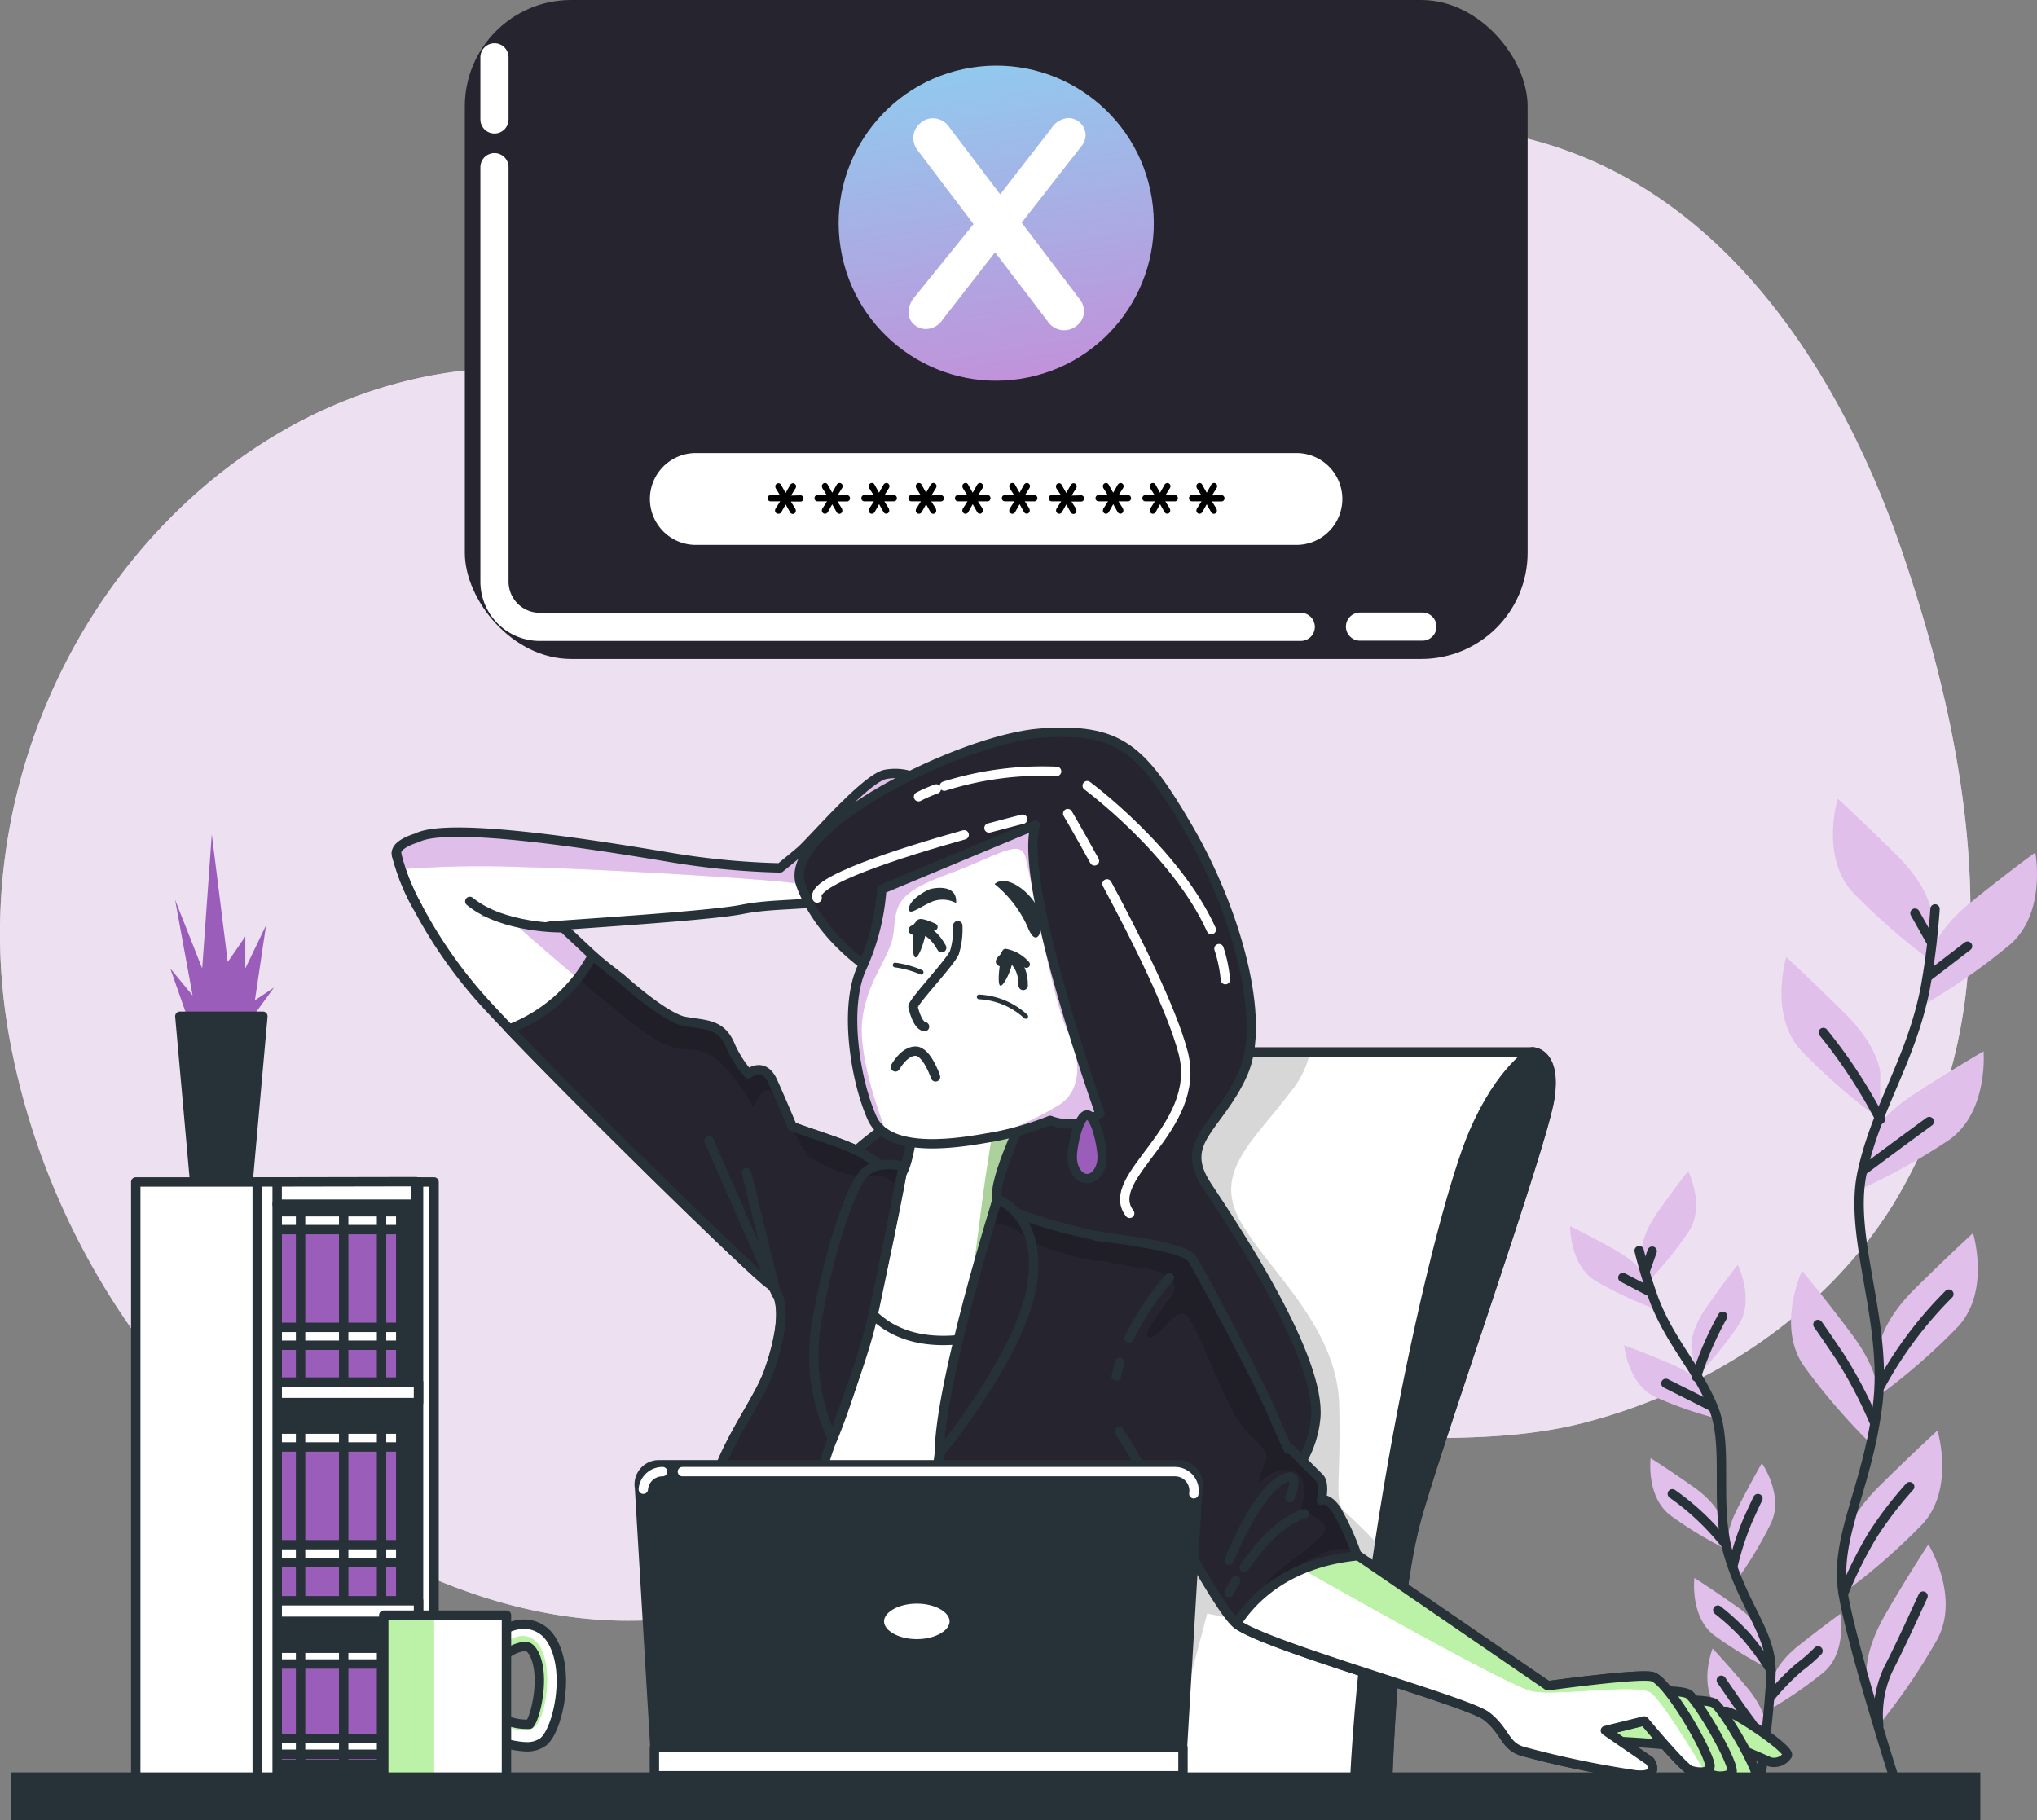<svg xmlns="http://www.w3.org/2000/svg" xmlns:xlink="http://www.w3.org/1999/xlink" width="217" height="193.937" viewBox="0 0 217 193.937">
  <rect x="0" y="0" width="217" height="193.937" fill="#808080" stroke="none"/>
  <defs>
    <clipPath id="clip-path">
      <path id="Path_589" data-name="Path 589" d="M134.855,240.786a20.325,20.325,0,0,1-2.245-5.74c0-1,2.174-1.6,2.174-1.6,3.392-1.794,19.346.8,26.527,1.995a81.993,81.993,0,0,0,12.165,1.2s.995-.794,2.174-1.794,6.778-7.577,8.974-8.154a5.621,5.621,0,0,1,4.186.8s3.593,2.174,2.99,2.593-9.371,7.974-11.567,9.371-6.778.8-10.768,1.6c-3.435.685-17.351,1.533-20.542,1.794a11.594,11.594,0,0,1-7.181-.6" transform="translate(-132.61 -226.55)" fill="#e0bfea" stroke="#263238" stroke-linecap="round" stroke-linejoin="round" stroke-width="1"/>
    </clipPath>
    <clipPath id="clip-path-2">
      <path id="Path_593" data-name="Path 593" d="M265.771,283.457a4.245,4.245,0,0,1,3.762-2.267h36.257s2.62,0,1.837,4.979-11.535,35.381-14.133,44.573-3.147,28.565-3.147,28.565H246.86S250.306,312.978,265.771,283.457Z" transform="translate(-246.86 -281.19)" fill="#fff" stroke="#263238" stroke-linecap="round" stroke-linejoin="round" stroke-width="1"/>
    </clipPath>
    <clipPath id="clip-path-3">
      <path id="Path_612" data-name="Path 612" d="M132.608,242.18a.885.885,0,0,0,0,.114A.885.885,0,0,1,132.608,242.18Zm2.245,5.74a26.157,26.157,0,0,1-2.174-5.284,25.825,25.825,0,0,0,2.174,5.284Zm-2.234-5.593v.12A.293.293,0,0,0,132.619,242.327Zm.027.152a1.021,1.021,0,0,0,.033.158,1.026,1.026,0,0,1-.033-.158Zm2.207,5.436a49.792,49.792,0,0,0,7.523,10.611c7.181,7.779,27.924,28.125,29.9,29.522s1.4,5.381,0,9.371-6.583,9.784-6.382,16.155,2.174,16.155,1.995,18.15-5.169,8.779-5.169,8.779h51.455s-6.414-8.154-6.414-10.942,8.806-38.518,9.2-41.111-1.2-4.387-4.387-4.588-15.356-2.794-15.954-4.789,3.191-9.572,3.191-9.572l-11.959.6s-.6,5.186-1.4,6.186-1.995-1-4.789-2.392-8.154-2.593-10.17-4.191-21.14-19.569-21.14-19.569" transform="translate(-132.607 -242.18)" fill="#e0bfea" stroke="#263238" stroke-linecap="round" stroke-linejoin="round" stroke-width="1"/>
    </clipPath>
    <clipPath id="clip-path-4">
      <path id="Path_618" data-name="Path 618" d="M236.642,302.012c-.6-1.99,3.191-9.572,3.191-9.572l-11.959.6s-.6,5.186-1.4,6.186-1.995-1-4.789-2.392c-.212-.109-.446-.212-.685-.315l-.723,11.366s1.049,11.007,13.627,8.915c5.093-.848,10.529-5.392,15.22-10.5C244.3,305.41,237.1,303.54,236.642,302.012Z" transform="translate(-220.28 -292.44)" fill="#fff" stroke="#263238" stroke-linecap="round" stroke-linejoin="round" stroke-width="1"/>
    </clipPath>
    <clipPath id="clip-path-5">
      <path id="Path_622" data-name="Path 622" d="M196.566,285.454c-.8.995-1.995-1-4.789-2.392-1.761-.886-4.566-1.691-6.887-2.56-.658-1.56-1.527-3.593-2.087-4.822-.995-2.174-2.593-.8-2.593-.8a11.63,11.63,0,0,1-1.995-3.191c-.995-2.174-2.593-1.995-4.783-2.392s-6.784-4.588-6.784-4.588-2.147-1.631-3.033-2.441a16.976,16.976,0,0,1-8.855,7.844c8.529,8.909,25.831,25.836,27.646,27.108,1.995,1.392,1.4,5.381,0,9.371s-6.583,9.784-6.382,16.155S178.2,338.9,178.02,340.9c-.179,1.777-4.158,7.349-5.023,8.545l2.028.228h10.556c-.06-5.349-.054-27.179,3.6-35.876C193.376,303.8,196.566,285.454,196.566,285.454Z" transform="translate(-154.76 -262.27)" fill="#78e44e" stroke="#263238" stroke-linecap="round" stroke-linejoin="round" stroke-width="1"/>
    </clipPath>
    <clipPath id="clip-path-6">
      <path id="Path_626" data-name="Path 626" d="M223.934,303.459s-2.479-.761-4.006.576-3.805,8.2-5.148,15.639a20.8,20.8,0,0,0,1.631,12.8s3.136-8.224,4.088-12.231S223.934,303.459,223.934,303.459Z" transform="translate(-214.41 -303.243)" fill="#78e44e" stroke="#263238" stroke-linecap="round" stroke-linejoin="round" stroke-width="1"/>
    </clipPath>
    <clipPath id="clip-path-7">
      <path id="Path_631" data-name="Path 631" d="M239,371.48h23.254s-6.414-8.154-6.414-10.942,8.806-38.518,9.2-41.111-1.2-4.387-4.387-4.588S245.3,312.045,244.7,310.05c0,0-4.588,16.155-6.18,27.124C237.151,346.584,238.57,366.109,239,371.48Z" transform="translate(-237.938 -310.05)" fill="#78e44e" stroke="#263238" stroke-linecap="round" stroke-linejoin="round" stroke-width="1"/>
    </clipPath>
    <clipPath id="clip-path-8">
      <path id="Path_635" data-name="Path 635" d="M245.19,310.05s-6.153,19.569-6.18,27.124c0,0,8.741-10.583,9.882-18.02S245.19,310.05,245.19,310.05Z" transform="translate(-239.01 -310.05)" fill="#78e44e" stroke="#263238" stroke-linecap="round" stroke-linejoin="round" stroke-width="1"/>
    </clipPath>
    <clipPath id="clip-path-9">
      <path id="Path_640" data-name="Path 640" d="M368.179,411.741s4.506.185,7.458.609a53.94,53.94,0,0,0,5.936.473s-1.631-3.294-3.37-4.224-4.892-2.593-7.534-2.223-6.42,3.033-6.1,3.881S366.288,411.485,368.179,411.741Z" transform="translate(-364.546 -406.323)" fill="#fff" stroke="#263238" stroke-linecap="round" stroke-linejoin="round" stroke-width="1"/>
    </clipPath>
    <clipPath id="clip-path-10">
      <path id="Path_645" data-name="Path 645" d="M385,412.276s3.571-1.854,4.463-1.826,6.816,4.033,6.523,4.675a1.707,1.707,0,0,1-1.87.7c-.658-.31-4.648-2.006-4.648-2.006l-2.609.614Z" transform="translate(-385 -410.449)" fill="#fff" stroke="#263238" stroke-linecap="round" stroke-linejoin="round" stroke-width="1"/>
    </clipPath>
    <clipPath id="clip-path-11">
      <path id="Path_650" data-name="Path 650" d="M380.31,408.181s4.762-.152,5.708.326,5.218,7.806,4.577,8.339-2.414.375-2.359-.217-3.936-4.517-3.936-4.517l-3.1-.68Z" transform="translate(-380.31 -408.158)" fill="#fff" stroke="#263238" stroke-linecap="round" stroke-linejoin="round" stroke-width="1"/>
    </clipPath>
    <clipPath id="clip-path-12">
      <path id="Path_655" data-name="Path 655" d="M375.12,406.37s4.822-.158,5.778.332,5.284,7.9,4.631,8.442-2.435.375-2.381-.223-3.984-4.571-3.984-4.571l-3.142-.69Z" transform="translate(-375.12 -406.345)" fill="#fff" stroke="#263238" stroke-linecap="round" stroke-linejoin="round" stroke-width="1"/>
    </clipPath>
    <clipPath id="clip-path-13">
      <path id="Path_659" data-name="Path 659" d="M272.275,338.116c3.49,5.376,10.5,19,12.54,20.531,3.191,2.392,24.521,8.2,26.575,9.784s1.913,3.18,3.859,3.762a103.555,103.555,0,0,0,12.024,2.511c2.783.261,1.538-1.462,1.538-1.462l-4.745-3.262,4.137-1.022s4.148,4.99,4.925,5.262,2.147,0,2.06-.614c-.152-.984-4.577-9.034-6.148-9.377s-11.105.978-11.105.978-20-13.486-20.357-13.964a27.807,27.807,0,0,0-2.174-4.789c-.978-1.4-1.6-.995-1.6-.995s.4-1.8-.2-2.4l-3.191-3.191-.114.152c-.544-1.087-1.087-2.327-1.685-3.74-1.669-3.93-7.577-14.959-8.572-16.552-.745-1.19-6.985-2.044-10.149-2.4" transform="translate(-269.9 -317.33)" fill="#78e44e" stroke="#263238" stroke-linecap="round" stroke-linejoin="round" stroke-width="1"/>
    </clipPath>
    <clipPath id="clip-path-14">
      <path id="Path_669" data-name="Path 669" d="M323.87,397.009c2.06,1.593,1.913,3.18,3.859,3.762a103.553,103.553,0,0,0,12.024,2.511c2.783.261,1.538-1.462,1.538-1.462l-4.745-3.261,4.137-1.022s4.147,4.99,4.925,5.262,2.256.37,2.06-.614c-.381-1.9-4.577-9.034-6.148-9.377s-11.105.978-11.105.978-18.215-12.5-20.21-13.856c-7.735.745-11.415,4.794-12.964,7.224l.054.043C300.485,389.611,321.815,395.417,323.87,397.009Z" transform="translate(-297.24 -379.93)" fill="#fff" stroke="#263238" stroke-linecap="round" stroke-linejoin="round" stroke-width="1"/>
    </clipPath>
    <clipPath id="clip-path-15">
      <path id="Path_674" data-name="Path 674" d="M241.49,236.73l-16.373,6.833a24.141,24.141,0,0,1-2.1,8.322c-1.935,4.093-.8,11.839,1.055,16.019s10.051,2.544,13.046,2.022a32.286,32.286,0,0,0,5.941-1.734,5.523,5.523,0,0,0,5.305-.739S239.6,242.856,241.49,236.73Z" transform="translate(-222.007 -236.73)" fill="#e0bfea" stroke="#263238" stroke-linecap="round" stroke-linejoin="round" stroke-width="1"/>
    </clipPath>
    <clipPath id="clip-path-16">
      <path id="Path_692" data-name="Path 692" d="M154.332,406.409a9.617,9.617,0,0,1-3.425-.815,1.185,1.185,0,1,1,.935-2.174,5.915,5.915,0,0,0,2.87.587c.69-.772,1.75-5.436.381-7.686-.31-.5-.6-.592-.788-.614a3.717,3.717,0,0,0-2.337,1.087,1.188,1.188,0,1,1-1.631-1.729c.212-.207,2.174-1.973,4.267-1.691a3.414,3.414,0,0,1,2.49,1.718c2.017,3.289.636,9.545-.913,10.785A2.925,2.925,0,0,1,154.332,406.409Z" transform="translate(-149.964 -393.344)" fill="#fff" stroke="#263238" stroke-linecap="round" stroke-linejoin="round" stroke-width="1"/>
    </clipPath>
    <clipPath id="clip-path-17">
      <rect id="Rectangle_4944" data-name="Rectangle 4944" width="13.073" height="17.351" fill="#fff" stroke="#263238" stroke-linecap="round" stroke-linejoin="round" stroke-width="1"/>
    </clipPath>
    <linearGradient id="linear-gradient" x1="0.5" x2="0.5" y2="1" gradientUnits="objectBoundingBox">
      <stop offset="0" stop-color="#91c9ee"/>
      <stop offset="1" stop-color="#c192da"/>
    </linearGradient>
  </defs>
  <g id="Forgot_password-bro" data-name="Forgot password-bro" transform="translate(-54.927 -75)">
    <g id="freepik--background-simple--inject-2" transform="translate(54.927 88.466)">
      <path id="Path_549" data-name="Path 549" d="M264.63,188.913c1.087-14.443-2.272-29.522-6.773-42.943-6.659-19.982-19.661-40.458-41.513-45.188-12.6-2.718-25.423.2-36.229,7.023-10.388,6.566-18.482,15.052-31.261,16.693-12.921,1.663-26.179.995-39.165.995-33.392,0-60.489,35.077-53.716,71.616s38.714,61.875,65.811,61.875c24.352,0,44.388-14.606,67.518-18.531,11.469-1.946,22.988.359,34.338-2.555,13.193-3.392,25.6-11.475,32.908-23.178A55.987,55.987,0,0,0,264.63,188.913Z" transform="translate(-54.927 -99.773)" fill="#ede2f1"/>
      <path id="Path_550" data-name="Path 550" d="M264.63,188.913c1.087-14.443-2.272-29.522-6.773-42.943-6.659-19.982-19.661-40.458-41.513-45.188-12.6-2.718-25.423.2-36.229,7.023-10.388,6.566-18.482,15.052-31.261,16.693-12.921,1.663-26.179.995-39.165.995-33.392,0-60.489,35.077-53.716,71.616s38.714,61.875,65.811,61.875c24.352,0,44.388-14.606,67.518-18.531,11.469-1.946,22.988.359,34.338-2.555,13.193-3.392,25.6-11.475,32.908-23.178A55.987,55.987,0,0,0,264.63,188.913Z" transform="translate(-54.927 -99.773)" fill="#ede2f1" opacity="0.7"/>
    </g>
    <g id="freepik--Plants--inject-2" transform="translate(222.198 160.097)">
      <path id="Path_551" data-name="Path 551" d="M424.678,243.987s0-2.718-3.805-6.485-6.218-5.952-6.218-5.952-1.892,6.219,1.631,10.007a66.557,66.557,0,0,0,8.382,7.295Z" transform="translate(-386.154 -231.55)" fill="#e0bfea"/>
      <path id="Path_552" data-name="Path 552" d="M414.585,275.047s0-2.718-3.805-6.485-6.208-5.952-6.208-5.952-1.9,6.219,1.631,10.007a66.57,66.57,0,0,0,8.382,7.295Z" transform="translate(-381.552 -245.727)" fill="#e0bfea"/>
      <path id="Path_553" data-name="Path 553" d="M432.651,253.406s.288-2.685,4.452-6.05,6.811-5.256,6.811-5.256,1.223,6.382-2.669,9.784a66.6,66.6,0,0,1-9.1,6.371Z" transform="translate(-394.367 -236.365)" fill="#e0bfea"/>
      <path id="Path_554" data-name="Path 554" d="M420.022,291.132s.544-2.642,5.061-5.55,7.322-4.512,7.322-4.512.544,6.479-3.68,9.442A66.677,66.677,0,0,1,419,295.893Z" transform="translate(-388.369 -254.152)" fill="#e0bfea"/>
      <path id="Path_555" data-name="Path 555" d="M423.17,329.137s0-2.718,3.805-6.49,6.213-5.947,6.213-5.947,1.9,6.219-1.631,10a66.319,66.319,0,0,1-8.382,7.3Z" transform="translate(-390.273 -270.414)" fill="#e0bfea"/>
      <path id="Path_556" data-name="Path 556" d="M415.243,337.811s.381-2.674-2.827-6.958-5.311-6.773-5.311-6.773-2.756,5.887.185,10.132a66.492,66.492,0,0,0,7.257,8.415Z" transform="translate(-382.406 -273.783)" fill="#e0bfea"/>
      <path id="Path_557" data-name="Path 557" d="M416.19,367.827s0-2.718,3.805-6.485,6.219-5.952,6.219-5.952,1.892,6.219-1.631,10.007a66.867,66.867,0,0,1-8.382,7.3Z" transform="translate(-387.087 -288.073)" fill="#e0bfea"/>
      <path id="Path_558" data-name="Path 558" d="M420.775,392.272s-.685-2.615,2.017-7.235,4.512-7.327,4.512-7.327,3.4,5.534.962,10.089a66.52,66.52,0,0,1-6.257,9.181Z" transform="translate(-389.144 -298.261)" fill="#e0bfea"/>
      <path id="Path_559" data-name="Path 559" d="M425.79,253.16a77.006,77.006,0,0,1-1.033,8.393c-1.5,7.73-5.24,12.72-6.735,19.7s2.8,15.976,1.631,24.945-4.637,13.954-3.642,19.938,6.235,22.194,6.235,22.194" transform="translate(-386.924 -241.413)" fill="none" stroke="#263238" stroke-linecap="round" stroke-linejoin="round" stroke-width="1"/>
      <line id="Line_199" data-name="Line 199" y1="3.131" x2="4.077" transform="translate(38.252 15.709)" fill="none" stroke="#263238" stroke-linecap="round" stroke-linejoin="round" stroke-width="1"/>
      <line id="Line_200" data-name="Line 200" x1="1.712" y1="3.039" transform="translate(36.73 12.198)" fill="none" stroke="#263238" stroke-linecap="round" stroke-linejoin="round" stroke-width="1"/>
      <path id="Path_560" data-name="Path 560" d="M420.28,299.951s3.414-2.56,6.925-5.12" transform="translate(-388.953 -260.432)" fill="none" stroke="#263238" stroke-linecap="round" stroke-linejoin="round" stroke-width="1"/>
      <path id="Path_561" data-name="Path 561" d="M418.322,286.653a54.513,54.513,0,0,0-6.072-9.273" transform="translate(-385.288 -252.468)" fill="none" stroke="#263238" stroke-linecap="round" stroke-linejoin="round" stroke-width="1"/>
      <path id="Path_562" data-name="Path 562" d="M423.42,338.444a42.144,42.144,0,0,1,7.306-9.784" transform="translate(-390.387 -275.873)" fill="none" stroke="#263238" stroke-linecap="round" stroke-linejoin="round" stroke-width="1"/>
      <path id="Path_563" data-name="Path 563" d="M417.179,344.954a47.534,47.534,0,0,0-3.7-7.023c-1.989-2.941-2.278-3.321-2.278-3.321" transform="translate(-384.809 -278.589)" fill="none" stroke="#263238" stroke-linecap="round" stroke-linejoin="round" stroke-width="1"/>
      <path id="Path_564" data-name="Path 564" d="M416.19,377.821a45.539,45.539,0,0,1,3.077-6.2,39.814,39.814,0,0,1,3.984-5.218" transform="translate(-387.087 -293.099)" fill="none" stroke="#263238" stroke-linecap="round" stroke-linejoin="round" stroke-width="1"/>
      <path id="Path_565" data-name="Path 565" d="M423.065,401.608a11.55,11.55,0,0,1,1.022-5.979c1.424-2.75,3.033-6.354,3.7-7.779" transform="translate(-390.2 -302.889)" fill="none" stroke="#263238" stroke-linecap="round" stroke-linejoin="round" stroke-width="1"/>
      <path id="Path_566" data-name="Path 566" d="M376.687,313.417s-.294-1.7,1.669-4.485,3.261-4.4,3.261-4.4,1.859,3.7.065,6.447a42.457,42.457,0,0,1-4.463,5.49Z" transform="translate(-369.049 -264.86)" fill="#e0bfea"/>
      <path id="Path_567" data-name="Path 567" d="M386.4,331.8s-.294-1.7,1.669-4.484,3.262-4.4,3.262-4.4,1.859,3.7.065,6.452a42.646,42.646,0,0,1-4.463,5.485Z" transform="translate(-373.481 -273.249)" fill="#e0bfea"/>
      <path id="Path_568" data-name="Path 568" d="M370.934,321.211s-.467-1.631-3.446-3.31-4.838-2.56-4.838-2.56-.076,4.137,2.718,5.843a42.575,42.575,0,0,0,6.4,3.006Z" transform="translate(-362.65 -269.794)" fill="#e0bfea"/>
      <path id="Path_569" data-name="Path 569" d="M382.09,343.648s-.641-1.6-3.772-2.935-5.088-2.033-5.088-2.033.359,4.12,3.338,5.523a42.442,42.442,0,0,0,6.681,2.316Z" transform="translate(-367.479 -280.447)" fill="#e0bfea"/>
      <path id="Path_570" data-name="Path 570" d="M386,367.513s-.288-1.7-3.077-3.658-4.544-3.055-4.544-3.055-.511,4.1,2.1,6.093a42.05,42.05,0,0,0,6.05,3.669Z" transform="translate(-369.809 -290.543)" fill="#e0bfea"/>
      <path id="Path_571" data-name="Path 571" d="M393.493,371.286s-.544-1.631,1.017-4.675,2.593-4.822,2.593-4.822,2.365,3.392.984,6.376a42.115,42.115,0,0,1-3.636,6.061Z" transform="translate(-376.685 -290.995)" fill="#e0bfea"/>
      <path id="Path_572" data-name="Path 572" d="M402,398.435s.2-1.707,2.865-3.8,4.349-3.31,4.349-3.31.745,4.071-1.75,6.208a42.4,42.4,0,0,1-5.827,4.006Z" transform="translate(-380.446 -304.473)" fill="#e0bfea"/>
      <path id="Path_573" data-name="Path 573" d="M394.576,391.013s-.294-1.7-3.077-3.658-4.533-3.055-4.533-3.055-.511,4.1,2.1,6.1a42.618,42.618,0,0,0,6.05,3.669Z" transform="translate(-373.73 -301.269)" fill="#e0bfea"/>
      <path id="Path_574" data-name="Path 574" d="M395.766,406.535s.141-1.718-2.055-4.321-3.62-4.1-3.62-4.1-1.538,3.838.489,6.431a42.166,42.166,0,0,0,4.892,5.077Z" transform="translate(-374.919 -307.572)" fill="#e0bfea"/>
      <path id="Path_575" data-name="Path 575" d="M376.17,320.14a49.088,49.088,0,0,0,1.56,5.153c1.777,4.686,4.664,7.409,6.36,11.622s0,10.328,1.674,15.824,4.446,8.246,4.446,12.105-1.5,14.6-1.5,14.6" transform="translate(-368.821 -271.985)" fill="none" stroke="#263238" stroke-linecap="round" stroke-linejoin="round" stroke-width="1"/>
      <line id="Line_201" data-name="Line 201" x1="2.897" y1="1.517" transform="translate(5.61 51.02)" fill="none" stroke="#263238" stroke-linecap="round" stroke-linejoin="round" stroke-width="1"/>
      <line id="Line_202" data-name="Line 202" y1="2.087" x2="0.739" transform="translate(7.996 48.21)" fill="none" stroke="#263238" stroke-linecap="round" stroke-linejoin="round" stroke-width="1"/>
      <path id="Path_576" data-name="Path 576" d="M386.3,348.612s-2.419-1.234-4.892-2.462" transform="translate(-371.212 -283.856)" fill="none" stroke="#263238" stroke-linecap="round" stroke-linejoin="round" stroke-width="1"/>
      <path id="Path_577" data-name="Path 577" d="M387.38,339.452a34.828,34.828,0,0,1,2.8-6.452" transform="translate(-373.937 -277.854)" fill="none" stroke="#263238" stroke-linecap="round" stroke-linejoin="round" stroke-width="1"/>
      <path id="Path_578" data-name="Path 578" d="M388.312,373.133a26.891,26.891,0,0,0-5.642-5.333" transform="translate(-371.787 -293.738)" fill="none" stroke="#263238" stroke-linecap="round" stroke-linejoin="round" stroke-width="1"/>
      <path id="Path_579" data-name="Path 579" d="M394.57,375.862a30.584,30.584,0,0,1,1.56-4.8c.93-2.06,1.087-2.332,1.087-2.332" transform="translate(-377.219 -294.162)" fill="none" stroke="#263238" stroke-linecap="round" stroke-linejoin="round" stroke-width="1"/>
      <path id="Path_580" data-name="Path 580" d="M401.76,403.575a25.442,25.442,0,0,1,3.12-3.234,16.4,16.4,0,0,0,2.022-1.761" transform="translate(-380.5 -307.786)" fill="none" stroke="#263238" stroke-linecap="round" stroke-linejoin="round" stroke-width="1"/>
      <path id="Path_581" data-name="Path 581" d="M397.239,397a29.172,29.172,0,0,0-2.6-3.566,25.375,25.375,0,0,0-3.066-2.838" transform="translate(-375.85 -304.144)" fill="none" stroke="#263238" stroke-linecap="round" stroke-linejoin="round" stroke-width="1"/>
      <path id="Path_582" data-name="Path 582" d="M396.722,412.461a7.354,7.354,0,0,0-1.288-3.642c-1.19-1.571-2.593-3.658-3.164-4.479" transform="translate(-376.169 -310.415)" fill="none" stroke="#263238" stroke-linecap="round" stroke-linejoin="round" stroke-width="1"/>
    </g>
    <g id="freepik--Bookshelf--inject-2" transform="translate(69.388 163.886)">
      <path id="Path_583" data-name="Path 583" d="M90.671,259.611l-2.381-6.8,2.381,2.886-1.87-10.2,2.892,7.317,1.022-14.291,1.7,13.606,1.87-2.718v3.4l2.212-4.593-1.19,7.991,2.038-1.359-3.229,4.419Z" transform="translate(-84.615 -238.52)" fill="#9a5dba"/>
      <path id="Path_584" data-name="Path 584" d="M99.014,274.19H90.17l1.593,17.857h5.659Z" transform="translate(-85.473 -254.801)" fill="#263238" stroke="#263238" stroke-linecap="round" stroke-linejoin="round" stroke-width="1"/>
      <rect id="Rectangle_4927" data-name="Rectangle 4927" width="30.13" height="63.816" transform="translate(0 37.045)" fill="#fff" stroke="#263238" stroke-linecap="round" stroke-linejoin="round" stroke-width="1"/>
      <rect id="Rectangle_4928" data-name="Rectangle 4928" width="16.715" height="63.816" transform="translate(15.063 37.045)" fill="#fff" stroke="#263238" stroke-linecap="round" stroke-linejoin="round" stroke-width="1"/>
      <rect id="Rectangle_4929" data-name="Rectangle 4929" width="14.834" height="63.816" transform="translate(15.063 37.045)" fill="#263238" stroke="#263238" stroke-linecap="round" stroke-linejoin="round" stroke-width="1"/>
      <path id="Path_2837" data-name="Path 2837" d="M0,0H13.165V13.068H0Z" transform="translate(15.063 86.021)" fill="#9a5dba" stroke="#263238" stroke-linecap="round" stroke-width="1"/>
      <rect id="Rectangle_4931" data-name="Rectangle 4931" width="13.165" height="1.674" transform="translate(15.063 86.728)" fill="#fff" stroke="#263238" stroke-linecap="round" stroke-linejoin="round" stroke-width="1"/>
      <rect id="Rectangle_4932" data-name="Rectangle 4932" width="13.165" height="1.674" transform="translate(15.063 96.349)" fill="#fff" stroke="#263238" stroke-linecap="round" stroke-linejoin="round" stroke-width="1"/>
      <line id="Line_203" data-name="Line 203" y2="16.525" transform="translate(17.558 86.293)" fill="none" stroke="#263238" stroke-linecap="round" stroke-linejoin="round" stroke-width="1"/>
      <line id="Line_204" data-name="Line 204" y2="16.525" transform="translate(22.151 86.293)" fill="none" stroke="#263238" stroke-linecap="round" stroke-linejoin="round" stroke-width="1"/>
      <line id="Line_205" data-name="Line 205" y2="16.525" transform="translate(26.184 86.293)" fill="none" stroke="#263238" stroke-linecap="round" stroke-linejoin="round" stroke-width="1"/>
      <path id="Path_2835" data-name="Path 2835" d="M0,0H13.165V19.215H0Z" transform="translate(15.063 39.415)" fill="#9a5dba" stroke="#263238" stroke-linecap="round" stroke-width="1"/>
      <rect id="Rectangle_4934" data-name="Rectangle 4934" width="13.165" height="1.903" transform="translate(15.063 40.219)" fill="#fff" stroke="#263238" stroke-linecap="round" stroke-linejoin="round" stroke-width="1"/>
      <rect id="Rectangle_4935" data-name="Rectangle 4935" width="13.165" height="1.903" transform="translate(15.063 52.537)" fill="#fff" stroke="#263238" stroke-linecap="round" stroke-linejoin="round" stroke-width="1"/>
      <line id="Line_206" data-name="Line 206" y2="18.781" transform="translate(17.558 39.719)" fill="none" stroke="#263238" stroke-linecap="round" stroke-linejoin="round" stroke-width="1"/>
      <line id="Line_207" data-name="Line 207" y2="18.781" transform="translate(22.151 39.719)" fill="none" stroke="#263238" stroke-linecap="round" stroke-linejoin="round" stroke-width="1"/>
      <line id="Line_208" data-name="Line 208" y2="18.781" transform="translate(26.184 39.719)" fill="none" stroke="#263238" stroke-linecap="round" stroke-linejoin="round" stroke-width="1"/>
      <path id="Path_2836" data-name="Path 2836" d="M0,0H13.165V19.215H0Z" transform="translate(15.063 62.571)" fill="#9a5dba" stroke="#263238" stroke-linecap="round" stroke-width="1"/>
      <rect id="Rectangle_4937" data-name="Rectangle 4937" width="13.165" height="1.903" transform="translate(15.063 63.376)" fill="#fff" stroke="#263238" stroke-linecap="round" stroke-linejoin="round" stroke-width="1"/>
      <rect id="Rectangle_4938" data-name="Rectangle 4938" width="13.165" height="1.903" transform="translate(15.063 75.693)" fill="#fff" stroke="#263238" stroke-linecap="round" stroke-linejoin="round" stroke-width="1"/>
      <line id="Line_209" data-name="Line 209" y2="18.775" transform="translate(17.558 62.881)" fill="none" stroke="#263238" stroke-linecap="round" stroke-linejoin="round" stroke-width="1"/>
      <line id="Line_210" data-name="Line 210" y2="18.775" transform="translate(22.151 62.881)" fill="none" stroke="#263238" stroke-linecap="round" stroke-linejoin="round" stroke-width="1"/>
      <line id="Line_211" data-name="Line 211" y2="18.775" transform="translate(26.184 62.881)" fill="none" stroke="#263238" stroke-linecap="round" stroke-linejoin="round" stroke-width="1"/>
      <rect id="Rectangle_4939" data-name="Rectangle 4939" width="15.063" height="2.185" transform="translate(15.063 58.364)" fill="#fff" stroke="#263238" stroke-linecap="round" stroke-linejoin="round" stroke-width="1"/>
      <rect id="Rectangle_4940" data-name="Rectangle 4940" width="15.063" height="2.185" transform="translate(15.063 81.667)" fill="#fff" stroke="#263238" stroke-linecap="round" stroke-linejoin="round" stroke-width="1"/>
      <line id="Line_212" data-name="Line 212" y2="63.81" transform="translate(30.125 37.045)" fill="none" stroke="#263238" stroke-linecap="round" stroke-linejoin="round" stroke-width="1"/>
      <path id="Path_585" data-name="Path 585" d="M105.33,306.647v63.81h2.125v-61.44h14.8v-2.4Z" transform="translate(-92.393 -269.602)" fill="#fff" stroke="#263238" stroke-linecap="round" stroke-linejoin="round" stroke-width="1"/>
      <line id="Line_213" data-name="Line 213" y1="2.37" transform="translate(15.063 37.045)" fill="none" stroke="#263238" stroke-linecap="round" stroke-linejoin="round" stroke-width="1"/>
    </g>
    <g id="freepik--Character--inject-2" transform="translate(97.152 153.02)">
      <path id="Path_586" data-name="Path 586" d="M134.855,240.786a20.325,20.325,0,0,1-2.245-5.74c0-1,2.174-1.6,2.174-1.6,3.392-1.794,19.346.8,26.527,1.995a81.993,81.993,0,0,0,12.165,1.2s.995-.794,2.174-1.794,6.778-7.577,8.974-8.154a5.621,5.621,0,0,1,4.186.8s3.593,2.174,2.99,2.593-9.371,7.974-11.567,9.371-6.778.8-10.768,1.6c-3.435.685-17.351,1.533-20.542,1.794a11.594,11.594,0,0,1-7.181-.6" transform="translate(-132.608 -222.191)" fill="#fff"/>
      <g id="Group_922" data-name="Group 922" transform="translate(0.002 4.359)" clip-path="url(#clip-path)">
        <path id="Path_587" data-name="Path 587" d="M188.88,227.444a5.523,5.523,0,0,0-4.186-.8c-2.191.6-7.779,7.181-8.974,8.154s-2.174,1.794-2.174,1.794a81.989,81.989,0,0,1-12.165-1.2c-7.181-1.2-23.135-3.805-26.527-1.995,0,0-2.174.6-2.174,1.6a6.86,6.86,0,0,0,.429,1.631l.3.109a110.964,110.964,0,0,1,12.584-.212c8.6.207,28.489,1.386,29.766,1.848.544.207,4.4-.663,8.67-2.174,3.261-2.658,7.094-5.979,7.48-6.213C192.473,229.635,188.88,227.444,188.88,227.444Z" transform="translate(-132.642 -226.526)" fill="#e0bfea"/>
        <path id="Path_588" data-name="Path 588" d="M188.88,227.444a5.523,5.523,0,0,0-4.186-.8c-2.191.6-7.779,7.181-8.974,8.154s-2.174,1.794-2.174,1.794a81.989,81.989,0,0,1-12.165-1.2c-7.181-1.2-23.135-3.805-26.527-1.995,0,0-2.174.6-2.174,1.6a6.86,6.86,0,0,0,.429,1.631l.3.109a110.964,110.964,0,0,1,12.584-.212c8.6.207,28.489,1.386,29.766,1.848.544.207,4.4-.663,8.67-2.174,3.261-2.658,7.094-5.979,7.48-6.213C192.473,229.635,188.88,227.444,188.88,227.444Z" transform="translate(-132.642 -226.526)" fill="#e0bfea" opacity="0.5"/>
      </g>
      <path id="Path_590" data-name="Path 590" d="M134.855,240.786a20.325,20.325,0,0,1-2.245-5.74c0-1,2.174-1.6,2.174-1.6,3.392-1.794,19.346.8,26.527,1.995a81.993,81.993,0,0,0,12.165,1.2s.995-.794,2.174-1.794,6.778-7.577,8.974-8.154a5.621,5.621,0,0,1,4.186.8s3.593,2.174,2.99,2.593-9.371,7.974-11.567,9.371-6.778.8-10.768,1.6c-3.435.685-17.351,1.533-20.542,1.794a11.594,11.594,0,0,1-7.181-.6" transform="translate(-132.608 -222.191)" fill="none" stroke="#263238" stroke-linecap="round" stroke-linejoin="round" stroke-width="1"/>
      <path id="Path_591" data-name="Path 591" d="M265.771,283.457a4.245,4.245,0,0,1,3.762-2.267h36.257s2.62,0,1.837,4.979-11.535,35.381-14.133,44.573-3.147,28.565-3.147,28.565H246.86S250.306,312.978,265.771,283.457Z" transform="translate(-184.754 -247.13)" fill="#fff"/>
      <g id="Group_923" data-name="Group 923" transform="translate(62.106 34.06)" clip-path="url(#clip-path-2)">
        <path id="Path_592" data-name="Path 592" d="M282.068,281.19H269.5a4.245,4.245,0,0,0-3.762,2.267c-15.465,29.522-18.949,75.834-18.949,75.834h19.5l4.811-18.27,20.058,4.137c.141-1.533.3-3.093.495-4.631l-.44-4.892s-4.109-4.321-5.4-5.4-.435-3.033-.652-11.464-7.784-14.492-10.6-19.683,1.517-8.436,5.409-13.628A10.014,10.014,0,0,0,282.068,281.19Z" transform="translate(-246.828 -281.19)" opacity="0.16"/>
      </g>
      <path id="Path_594" data-name="Path 594" d="M265.771,283.457a4.245,4.245,0,0,1,3.762-2.267h36.257s2.62,0,1.837,4.979-11.535,35.381-14.133,44.573-3.147,28.565-3.147,28.565H246.86S250.306,312.978,265.771,283.457Z" transform="translate(-184.754 -247.13)" fill="none" stroke="#263238" stroke-linecap="round" stroke-linejoin="round" stroke-width="1"/>
      <path id="Path_595" data-name="Path 595" d="M333.056,289.825c-3.664,8.55-11.415,42.4-12.676,69.453h3.5s.544-19.395,3.147-28.565,13.367-39.578,14.133-44.573-1.837-4.979-1.837-4.979S336,282.97,333.056,289.825Z" transform="translate(-218.311 -247.116)" fill="#263238" stroke="#263238" stroke-linecap="round" stroke-linejoin="round" stroke-width="1"/>
      <path id="Path_596" data-name="Path 596" d="M219.69,244.149s-5.784-3.392-7.974-9.371,17.15-15.557,25.548-16.155,10.768,1.593,15.764,10.17,8.377,20.341,5.784,26.124-6.98,7.181-3.805,11.959,12.165,18.346,11.567,24.727-6.778,11.959-15.764,12.567-20.944-4.789-30.913-13.589-7.382-21.743-3.805-25.929,8.974-5.784,9.371-9.969S219.69,244.149,219.69,244.149Z" transform="translate(-168.635 -218.531)" fill="#26242e" stroke="#263238" stroke-linecap="round" stroke-linejoin="round" stroke-width="1"/>
      <path id="Path_597" data-name="Path 597" d="M271.88,248.25c3.071,5.718,6.914,13.377,8.116,18,2.1,8.1-8.7,13.2-5.7,17.1" transform="translate(-196.174 -232.095)" fill="none" stroke="#fff" stroke-linecap="round" stroke-linejoin="round" stroke-width="1"/>
      <path id="Path_598" data-name="Path 598" d="M264.18,234.47s1.2,2.038,2.848,5.039" transform="translate(-192.66 -225.806)" fill="none" stroke="#fff" stroke-linecap="round" stroke-linejoin="round" stroke-width="1"/>
      <path id="Path_599" data-name="Path 599" d="M293.82,260.94a14.722,14.722,0,0,1,.685,3.3" transform="translate(-206.188 -237.887)" fill="none" stroke="#fff" stroke-linecap="round" stroke-linejoin="round" stroke-width="1"/>
      <path id="Path_600" data-name="Path 600" d="M268,229s9.447,6.98,13.22,15.334" transform="translate(-194.403 -223.309)" fill="none" stroke="#fff" stroke-linecap="round" stroke-linejoin="round" stroke-width="1"/>
      <path id="Path_601" data-name="Path 601" d="M230.693,238.63c-6.746,1.892-16.449,4.963-15.66,6.735" transform="translate(-170.207 -227.704)" fill="none" stroke="#fff" stroke-linecap="round" stroke-linejoin="round" stroke-width="1"/>
      <path id="Path_602" data-name="Path 602" d="M252.338,235.57s-1.44.359-3.588.935" transform="translate(-185.617 -226.308)" fill="none" stroke="#fff" stroke-linecap="round" stroke-linejoin="round" stroke-width="1"/>
      <path id="Path_603" data-name="Path 603" d="M240,227.739a34.789,34.789,0,0,1,11.959-1.576" transform="translate(-181.623 -221.999)" fill="none" stroke="#fff" stroke-linecap="round" stroke-linejoin="round" stroke-width="1"/>
      <path id="Path_604" data-name="Path 604" d="M234.94,230.466a15.062,15.062,0,0,1,1.892-.826" transform="translate(-179.314 -223.601)" fill="none" stroke="#fff" stroke-linecap="round" stroke-linejoin="round" stroke-width="1"/>
      <path id="Path_605" data-name="Path 605" d="M132.608,242.18a.885.885,0,0,0,0,.114A.885.885,0,0,1,132.608,242.18Zm2.245,5.74a26.157,26.157,0,0,1-2.174-5.284,25.825,25.825,0,0,0,2.174,5.284Zm-2.234-5.593v.12A.293.293,0,0,0,132.619,242.327Zm.027.152a1.021,1.021,0,0,0,.033.158,1.026,1.026,0,0,1-.033-.158Zm2.207,5.436a49.792,49.792,0,0,0,7.523,10.611c7.181,7.779,27.924,28.125,29.9,29.522s1.4,5.381,0,9.371-6.583,9.784-6.382,16.155,2.174,16.155,1.995,18.15-5.169,8.779-5.169,8.779h51.455s-6.414-8.154-6.414-10.942,8.806-38.518,9.2-41.111-1.2-4.387-4.387-4.588-15.356-2.794-15.954-4.789,3.191-9.572,3.191-9.572l-11.959.6s-.6,5.186-1.4,6.186-1.995-1-4.789-2.392-8.154-2.593-10.17-4.191-21.14-19.569-21.14-19.569" transform="translate(-132.607 -229.325)" fill="#fff"/>
      <g id="Group_925" data-name="Group 925" transform="translate(0 12.855)" clip-path="url(#clip-path-3)">
        <path id="Path_606" data-name="Path 606" d="M209.77,295.64c.995,1.739,1.99,3.31,1.99,3.31s3.354,1.886,4.191,1.886,5.871,2.718,5.871,2.718,4.2-1.049,2.718-4.615a11.261,11.261,0,0,0-1.75-2.511c-.25,1.582-.652,3.653-1.125,4.245-.8.995-1.995-1-4.789-2.392C215.064,297.379,212.135,296.553,209.77,295.64Z" transform="translate(-167.826 -266.58)" fill="#e0bfea"/>
        <path id="Path_607" data-name="Path 607" d="M174.951,269.315C168.792,263.613,161,256.3,161,256.3l-4.533-.652-.544.3s12.8,11.323,15.519,12.584A8.505,8.505,0,0,0,174.951,269.315Z" transform="translate(-143.247 -248.328)" fill="#e0bfea"/>
        <path id="Path_608" data-name="Path 608" d="M202.389,291.285l-.489-.435c.25.413.391.674.391.674Z" transform="translate(-164.234 -264.394)" fill="#e0bfea"/>
        <g id="Group_924" data-name="Group 924" transform="translate(12.673 7.322)" opacity="0.5">
          <path id="Path_609" data-name="Path 609" d="M209.77,295.64c.995,1.739,1.99,3.31,1.99,3.31s3.354,1.886,4.191,1.886,5.871,2.718,5.871,2.718,4.2-1.049,2.718-4.615a11.261,11.261,0,0,0-1.75-2.511c-.25,1.582-.652,3.653-1.125,4.245-.8.995-1.995-1-4.789-2.392C215.064,297.379,212.135,296.553,209.77,295.64Z" transform="translate(-180.498 -273.902)" fill="#e0bfea"/>
          <path id="Path_610" data-name="Path 610" d="M174.951,269.315C168.792,263.613,161,256.3,161,256.3l-4.533-.652-.544.3s12.8,11.323,15.519,12.584A8.505,8.505,0,0,0,174.951,269.315Z" transform="translate(-155.92 -255.65)" fill="#e0bfea"/>
          <path id="Path_611" data-name="Path 611" d="M202.389,291.285l-.489-.435c.25.413.391.674.391.674Z" transform="translate(-176.906 -271.716)" fill="#e0bfea"/>
        </g>
      </g>
      <path id="Path_613" data-name="Path 613" d="M132.608,242.18a.885.885,0,0,0,0,.114A.885.885,0,0,1,132.608,242.18Zm2.245,5.74a26.157,26.157,0,0,1-2.174-5.284,25.825,25.825,0,0,0,2.174,5.284Zm-2.234-5.593v.12A.293.293,0,0,0,132.619,242.327Zm.027.152a1.021,1.021,0,0,0,.033.158,1.026,1.026,0,0,1-.033-.158Zm2.207,5.436a49.792,49.792,0,0,0,7.523,10.611c7.181,7.779,27.924,28.125,29.9,29.522s1.4,5.381,0,9.371-6.583,9.784-6.382,16.155,2.174,16.155,1.995,18.15-5.169,8.779-5.169,8.779h51.455s-6.414-8.154-6.414-10.942,8.806-38.518,9.2-41.111-1.2-4.387-4.387-4.588-15.356-2.794-15.954-4.789,3.191-9.572,3.191-9.572l-11.959.6s-.6,5.186-1.4,6.186-1.995-1-4.789-2.392-8.154-2.593-10.17-4.191-21.14-19.569-21.14-19.569" transform="translate(-132.607 -229.325)" fill="none" stroke="#263238" stroke-linecap="round" stroke-linejoin="round" stroke-width="1"/>
      <path id="Path_614" data-name="Path 614" d="M156.926,254.49s-6.371.12-9.926-2.81" transform="translate(-139.176 -233.661)" fill="none" stroke="#263238" stroke-linecap="round" stroke-linejoin="round" stroke-width="1"/>
      <path id="Path_615" data-name="Path 615" d="M236.642,302.012c-.6-1.99,3.191-9.572,3.191-9.572l-11.959.6s-.6,5.186-1.4,6.186-1.995-1-4.789-2.392c-.212-.109-.446-.212-.685-.315l-.723,11.366s1.049,11.007,13.627,8.915c5.093-.848,10.529-5.392,15.22-10.5C244.3,305.41,237.1,303.54,236.642,302.012Z" transform="translate(-172.623 -252.265)" fill="#fff"/>
      <g id="Group_926" data-name="Group 926" transform="translate(47.657 40.175)" clip-path="url(#clip-path-4)">
        <path id="Path_616" data-name="Path 616" d="M247.816,294.6s-.723,4.055-1.3,8.54-1.011,7.822-1.011,7.822l2.653-8.295,2.99-8.79S248.251,293.88,247.816,294.6Z" transform="translate(-231.791 -293.097)" fill="#78e44e"/>
        <path id="Path_617" data-name="Path 617" d="M247.816,294.6s-.723,4.055-1.3,8.54-1.011,7.822-1.011,7.822l2.653-8.295,2.99-8.79S248.251,293.88,247.816,294.6Z" transform="translate(-231.791 -293.097)" fill="#e0bfea" opacity="0.5"/>
      </g>
      <path id="Path_619" data-name="Path 619" d="M236.642,302.012c-.6-1.99,3.191-9.572,3.191-9.572l-11.959.6s-.6,5.186-1.4,6.186-1.995-1-4.789-2.392c-.212-.109-.446-.212-.685-.315l-.723,11.366s1.049,11.007,13.627,8.915c5.093-.848,10.529-5.392,15.22-10.5C244.3,305.41,237.1,303.54,236.642,302.012Z" transform="translate(-172.623 -252.265)" fill="none" stroke="#263238" stroke-linecap="round" stroke-linejoin="round" stroke-width="1"/>
      <path id="Path_620" data-name="Path 620" d="M196.566,285.454c-.8.995-1.995-1-4.789-2.392-1.761-.886-4.566-1.691-6.887-2.56-.658-1.56-1.527-3.593-2.087-4.822-.995-2.174-2.593-.8-2.593-.8a11.63,11.63,0,0,1-1.995-3.191c-.995-2.174-2.593-1.995-4.783-2.392s-6.784-4.588-6.784-4.588-2.147-1.631-3.033-2.441a16.976,16.976,0,0,1-8.855,7.844c8.529,8.909,25.831,25.836,27.646,27.108,1.995,1.392,1.4,5.381,0,9.371s-6.583,9.784-6.382,16.155S178.2,338.9,178.02,340.9c-.179,1.777-4.158,7.349-5.023,8.545l2.028.228h10.556c-.06-5.349-.054-27.179,3.6-35.876C193.376,303.8,196.566,285.454,196.566,285.454Z" transform="translate(-142.718 -238.494)" fill="#26242e"/>
      <g id="Group_927" data-name="Group 927" transform="translate(12.042 23.776)" clip-path="url(#clip-path-5)">
        <path id="Path_621" data-name="Path 621" d="M197.894,283.062c-1.761-.886-4.566-1.69-6.887-2.56-.658-1.56-1.527-3.593-2.087-4.822-.995-2.174-2.593-.8-2.593-.8a11.633,11.633,0,0,1-1.995-3.191c-.995-2.174-2.593-1.995-4.783-2.392s-6.784-4.588-6.784-4.588-2.147-1.631-3.033-2.441a14.748,14.748,0,0,1-1.571,2.441c3.566,3.017,7.5,6.213,8.877,6.849,2.718,1.256,3.354.207,5.436,1.468s4.4,5.436,4.4,5.436,1.261-3.359,2.31-1.049a71.587,71.587,0,0,0,3.566,6.289s3.354,1.886,4.191,1.886c.658,0,3.881,1.674,5.251,2.4.3-1.593.473-2.549.473-2.549C201.883,286.448,200.688,284.453,197.894,283.062Z" transform="translate(-160.876 -262.27)" opacity="0.16"/>
      </g>
      <path id="Path_623" data-name="Path 623" d="M196.566,285.454c-.8.995-1.995-1-4.789-2.392-1.761-.886-4.566-1.691-6.887-2.56-.658-1.56-1.527-3.593-2.087-4.822-.995-2.174-2.593-.8-2.593-.8a11.63,11.63,0,0,1-1.995-3.191c-.995-2.174-2.593-1.995-4.783-2.392s-6.784-4.588-6.784-4.588-2.147-1.631-3.033-2.441a16.976,16.976,0,0,1-8.855,7.844c8.529,8.909,25.831,25.836,27.646,27.108,1.995,1.392,1.4,5.381,0,9.371s-6.583,9.784-6.382,16.155S178.2,338.9,178.02,340.9c-.179,1.777-4.158,7.349-5.023,8.545l2.028.228h10.556c-.06-5.349-.054-27.179,3.6-35.876C193.376,303.8,196.566,285.454,196.566,285.454Z" transform="translate(-142.718 -238.494)" fill="none" stroke="#263238" stroke-linecap="round" stroke-linejoin="round" stroke-width="1"/>
      <path id="Path_624" data-name="Path 624" d="M223.934,303.459s-2.479-.761-4.006.576-3.805,8.2-5.148,15.639a20.8,20.8,0,0,0,1.631,12.8s3.136-8.224,4.088-12.231S223.934,303.459,223.934,303.459Z" transform="translate(-169.944 -257.195)" fill="#26242e"/>
      <g id="Group_928" data-name="Group 928" transform="translate(44.467 46.048)" clip-path="url(#clip-path-6)">
        <path id="Path_625" data-name="Path 625" d="M223.18,304.483a6.834,6.834,0,0,1,2.533-.185,7.23,7.23,0,0,1,1.729,1.049l.495-2.076a4.012,4.012,0,0,0-2.408-.4A5.1,5.1,0,0,0,223.18,304.483Z" transform="translate(-218.413 -303.055)" opacity="0.16"/>
      </g>
      <path id="Path_627" data-name="Path 627" d="M223.934,303.459s-2.479-.761-4.006.576-3.805,8.2-5.148,15.639a20.8,20.8,0,0,0,1.631,12.8s3.136-8.224,4.088-12.231S223.934,303.459,223.934,303.459Z" transform="translate(-169.944 -257.195)" fill="none" stroke="#263238" stroke-linecap="round" stroke-linejoin="round" stroke-width="1"/>
      <path id="Path_628" data-name="Path 628" d="M197.87,301.992l3.191,12.964L193.88,298.6" transform="translate(-160.573 -255.076)" fill="none" stroke="#263238" stroke-linecap="round" stroke-linejoin="round" stroke-width="1"/>
      <path id="Path_629" data-name="Path 629" d="M239,371.48h23.254s-6.414-8.154-6.414-10.942,8.806-38.518,9.2-41.111-1.2-4.387-4.387-4.588S245.3,312.045,244.7,310.05c0,0-4.588,16.155-6.18,27.124C237.151,346.584,238.57,366.109,239,371.48Z" transform="translate(-180.682 -260.302)" fill="#26242e"/>
      <g id="Group_929" data-name="Group 929" transform="translate(57.256 49.748)" clip-path="url(#clip-path-7)">
        <path id="Path_630" data-name="Path 630" d="M267.457,315.784c-2.615-.163-11.252-1.935-14.617-3.664l1.223,2.827a24.521,24.521,0,0,0,7.066,2.457c4.05.723,7.817.582,10.279,4.2l.12.179c.152-.7.255-1.185.288-1.413C272.246,317.779,270.648,315.985,267.457,315.784Z" transform="translate(-244.74 -310.995)" opacity="0.16"/>
      </g>
      <path id="Path_632" data-name="Path 632" d="M239,371.48h23.254s-6.414-8.154-6.414-10.942,8.806-38.518,9.2-41.111-1.2-4.387-4.387-4.588S245.3,312.045,244.7,310.05c0,0-4.588,16.155-6.18,27.124C237.151,346.584,238.57,366.109,239,371.48Z" transform="translate(-180.682 -260.302)" fill="none" stroke="#263238" stroke-linecap="round" stroke-linejoin="round" stroke-width="1"/>
      <path id="Path_633" data-name="Path 633" d="M245.19,310.05s-6.153,19.569-6.18,27.124c0,0,8.741-10.583,9.882-18.02S245.19,310.05,245.19,310.05Z" transform="translate(-181.172 -260.302)" fill="#26242e"/>
      <g id="Group_930" data-name="Group 930" transform="translate(57.838 49.748)" clip-path="url(#clip-path-8)">
        <path id="Path_634" data-name="Path 634" d="M248.43,312.55a5.7,5.7,0,0,1,4.778,2.316s-1.207-3.55-3.718-4.816Z" transform="translate(-243.31 -310.05)" opacity="0.16"/>
      </g>
      <path id="Path_636" data-name="Path 636" d="M245.19,310.05s-6.153,19.569-6.18,27.124c0,0,8.741-10.583,9.882-18.02S245.19,310.05,245.19,310.05Z" transform="translate(-181.172 -260.302)" fill="none" stroke="#263238" stroke-linecap="round" stroke-linejoin="round" stroke-width="1"/>
      <path id="Path_637" data-name="Path 637" d="M368.179,411.741s4.506.185,7.458.609a53.94,53.94,0,0,0,5.936.473s-1.631-3.294-3.37-4.224-4.892-2.593-7.534-2.223-6.42,3.033-6.1,3.881S366.288,411.485,368.179,411.741Z" transform="translate(-238.469 -304.243)" fill="#fff"/>
      <g id="Group_931" data-name="Group 931" transform="translate(126.077 102.08)" clip-path="url(#clip-path-9)">
        <path id="Path_638" data-name="Path 638" d="M368.179,411.741s4.506.185,7.458.609a53.94,53.94,0,0,0,5.936.473s-1.631-3.294-3.37-4.224-4.892-2.593-7.534-2.223-6.42,3.033-6.1,3.881S366.288,411.485,368.179,411.741Z" transform="translate(-364.546 -406.323)" fill="#78e44e"/>
        <path id="Path_639" data-name="Path 639" d="M368.179,411.741s4.506.185,7.458.609a53.94,53.94,0,0,0,5.936.473s-1.631-3.294-3.37-4.224-4.892-2.593-7.534-2.223-6.42,3.033-6.1,3.881S366.288,411.485,368.179,411.741Z" transform="translate(-364.546 -406.323)" fill="#fff" opacity="0.5"/>
      </g>
      <path id="Path_641" data-name="Path 641" d="M368.179,411.741s4.506.185,7.458.609a53.94,53.94,0,0,0,5.936.473s-1.631-3.294-3.37-4.224-4.892-2.593-7.534-2.223-6.42,3.033-6.1,3.881S366.288,411.485,368.179,411.741Z" transform="translate(-238.469 -304.243)" fill="none" stroke="#263238" stroke-linecap="round" stroke-linejoin="round" stroke-width="1"/>
      <path id="Path_642" data-name="Path 642" d="M385,412.276s3.571-1.854,4.463-1.826,6.816,4.033,6.523,4.675a1.707,1.707,0,0,1-1.87.7c-.658-.31-4.648-2.006-4.648-2.006l-2.609.614Z" transform="translate(-247.805 -306.127)" fill="#fff"/>
      <g id="Group_932" data-name="Group 932" transform="translate(137.195 104.323)" clip-path="url(#clip-path-10)">
        <path id="Path_643" data-name="Path 643" d="M385,412.276s3.571-1.854,4.463-1.826,6.816,4.033,6.523,4.675-1.7,1.163-1.87.7-4.648-2.006-4.648-2.006l-2.609.614Z" transform="translate(-385 -410.449)" fill="#78e44e"/>
        <path id="Path_644" data-name="Path 644" d="M385,412.276s3.571-1.854,4.463-1.826,6.816,4.033,6.523,4.675-1.7,1.163-1.87.7-4.648-2.006-4.648-2.006l-2.609.614Z" transform="translate(-385 -410.449)" fill="#fff" opacity="0.5"/>
      </g>
      <path id="Path_646" data-name="Path 646" d="M385,412.276s3.571-1.854,4.463-1.826,6.816,4.033,6.523,4.675a1.707,1.707,0,0,1-1.87.7c-.658-.31-4.648-2.006-4.648-2.006l-2.609.614Z" transform="translate(-247.805 -306.127)" fill="none" stroke="#263238" stroke-linecap="round" stroke-linejoin="round" stroke-width="1"/>
      <path id="Path_647" data-name="Path 647" d="M380.31,408.181s4.762-.152,5.708.326,5.218,7.806,4.577,8.339-2.414.375-2.359-.217-3.936-4.517-3.936-4.517l-3.1-.68Z" transform="translate(-245.664 -305.081)" fill="#fff"/>
      <g id="Group_933" data-name="Group 933" transform="translate(134.646 103.077)" clip-path="url(#clip-path-11)">
        <path id="Path_648" data-name="Path 648" d="M380.31,408.181s4.762-.152,5.708.326,5.218,7.806,4.577,8.339-2.414.375-2.359-.217-3.936-4.517-3.936-4.517l-3.1-.68Z" transform="translate(-380.31 -408.158)" fill="#78e44e"/>
        <path id="Path_649" data-name="Path 649" d="M380.31,408.181s4.762-.152,5.708.326,5.218,7.806,4.577,8.339-2.414.375-2.359-.217-3.936-4.517-3.936-4.517l-3.1-.68Z" transform="translate(-380.31 -408.158)" fill="#fff" opacity="0.5"/>
      </g>
      <path id="Path_651" data-name="Path 651" d="M380.31,408.181s4.762-.152,5.708.326,5.218,7.806,4.577,8.339-2.414.375-2.359-.217-3.936-4.517-3.936-4.517l-3.1-.68Z" transform="translate(-245.664 -305.081)" fill="none" stroke="#263238" stroke-linecap="round" stroke-linejoin="round" stroke-width="1"/>
      <path id="Path_652" data-name="Path 652" d="M375.12,406.37s4.822-.158,5.778.332,5.284,7.9,4.631,8.442-2.435.375-2.381-.223-3.984-4.571-3.984-4.571l-3.142-.69Z" transform="translate(-243.295 -304.254)" fill="#fff"/>
      <g id="Group_934" data-name="Group 934" transform="translate(131.825 102.092)" clip-path="url(#clip-path-12)">
        <path id="Path_653" data-name="Path 653" d="M375.12,406.37s4.822-.158,5.778.332,5.284,7.9,4.631,8.442-2.435.375-2.381-.223-3.984-4.571-3.984-4.571l-3.142-.69Z" transform="translate(-375.12 -406.345)" fill="#78e44e"/>
        <path id="Path_654" data-name="Path 654" d="M375.12,406.37s4.822-.158,5.778.332,5.284,7.9,4.631,8.442-2.435.375-2.381-.223-3.984-4.571-3.984-4.571l-3.142-.69Z" transform="translate(-375.12 -406.345)" fill="#fff" opacity="0.5"/>
      </g>
      <path id="Path_656" data-name="Path 656" d="M375.12,406.37s4.822-.158,5.778.332,5.284,7.9,4.631,8.442-2.435.375-2.381-.223-3.984-4.571-3.984-4.571l-3.142-.69Z" transform="translate(-243.295 -304.254)" fill="none" stroke="#263238" stroke-linecap="round" stroke-linejoin="round" stroke-width="1"/>
      <path id="Path_657" data-name="Path 657" d="M272.275,338.116c3.49,5.376,10.5,19,12.54,20.531,3.191,2.392,24.521,8.2,26.575,9.784s1.913,3.18,3.859,3.762a103.555,103.555,0,0,0,12.024,2.511c2.783.261,1.538-1.462,1.538-1.462l-4.745-3.262,4.137-1.022s4.148,4.99,4.925,5.262,2.147,0,2.06-.614c-.152-.984-4.577-9.034-6.148-9.377s-11.105.978-11.105.978-20-13.486-20.357-13.964a27.807,27.807,0,0,0-2.174-4.789c-.978-1.4-1.6-.995-1.6-.995s.4-1.8-.2-2.4l-3.191-3.191-.114.152c-.544-1.087-1.087-2.327-1.685-3.74-1.669-3.93-7.577-14.959-8.572-16.552-.745-1.19-6.985-2.044-10.149-2.4" transform="translate(-195.27 -263.625)" fill="#26242e"/>
      <g id="Group_935" data-name="Group 935" transform="translate(74.629 53.705)" clip-path="url(#clip-path-13)">
        <path id="Path_658" data-name="Path 658" d="M286.156,338.486c2.609,2.316,1.739,2.316,1.158,4.349s.435-.723,2.9-.576,1.739,3.327,1.446,3.908,3.044,1.3,2.462,2.6-3.908,3.185-5.789,5.072,4.919-3.044,7.235-3.185c.707-.049,1.288.043,1.777.033a22.835,22.835,0,0,0-1.968-4.175c-1-1.4-1.6-.995-1.6-.995s.4-1.8-.2-2.4l-3.191-3.191-.114.152c-.544-1.087-1.087-2.326-1.685-3.74-1.669-3.93-7.577-14.959-8.572-16.552-.745-1.19-6.985-2.044-10.149-2.4l.288,2.517.071.054s3.908.723,5.213.87,2.9,1.3,2.75,2.174-3.908,4.778-2.75,5.072,2.462-2.9,3.767-2.462S283.53,336.171,286.156,338.486Z" transform="translate(-269.886 -317.357)" opacity="0.16"/>
      </g>
      <path id="Path_660" data-name="Path 660" d="M272.275,338.116c3.49,5.376,10.5,19,12.54,20.531,3.191,2.392,24.521,8.2,26.575,9.784s1.913,3.18,3.859,3.762a103.555,103.555,0,0,0,12.024,2.511c2.783.261,1.538-1.462,1.538-1.462l-4.745-3.262,4.137-1.022s4.148,4.99,4.925,5.262,2.147,0,2.06-.614c-.152-.984-4.577-9.034-6.148-9.377s-11.105.978-11.105.978-20-13.486-20.357-13.964a27.807,27.807,0,0,0-2.174-4.789c-.978-1.4-1.6-.995-1.6-.995s.4-1.8-.2-2.4l-3.191-3.191-.114.152c-.544-1.087-1.087-2.327-1.685-3.74-1.669-3.93-7.577-14.959-8.572-16.552-.745-1.19-6.985-2.044-10.149-2.4" transform="translate(-195.27 -263.625)" fill="none" stroke="#263238" stroke-linecap="round" stroke-linejoin="round" stroke-width="1"/>
      <path id="Path_661" data-name="Path 661" d="M274.06,342c-.147.489-.272.978-.37,1.478" transform="translate(-197 -274.885)" fill="none" stroke="#263238" stroke-linecap="round" stroke-linejoin="round" stroke-width="1"/>
      <path id="Path_662" data-name="Path 662" d="M280.493,325.45a29.1,29.1,0,0,0-4.283,6.441" transform="translate(-198.151 -267.331)" fill="none" stroke="#263238" stroke-linecap="round" stroke-linejoin="round" stroke-width="1"/>
      <path id="Path_663" data-name="Path 663" d="M298.78,377.428c1.468-2.174,3.805-4.93,6.382-5.718" transform="translate(-208.452 -288.445)" fill="none" stroke="#263238" stroke-linecap="round" stroke-linejoin="round" stroke-width="1"/>
      <path id="Path_664" data-name="Path 664" d="M295.79,386.073s.261-.511.728-1.283" transform="translate(-207.087 -294.415)" fill="none" stroke="#263238" stroke-linecap="round" stroke-linejoin="round" stroke-width="1"/>
      <path id="Path_665" data-name="Path 665" d="M295.79,373.379s2.669-6.675,5.338-8.393,1.142,1.718,1.142,1.718" transform="translate(-207.087 -285.157)" fill="none" stroke="#263238" stroke-linecap="round" stroke-linejoin="round" stroke-width="1"/>
      <path id="Path_666" data-name="Path 666" d="M323.87,397.009c2.06,1.593,1.913,3.18,3.859,3.762a103.553,103.553,0,0,0,12.024,2.511c2.783.261,1.538-1.462,1.538-1.462l-4.745-3.261,4.137-1.022s4.147,4.99,4.925,5.262,2.256.37,2.06-.614c-.381-1.9-4.577-9.034-6.148-9.377s-11.105.978-11.105.978-18.215-12.5-20.21-13.856c-7.735.745-11.415,4.794-12.964,7.224l.054.043C300.485,389.611,321.815,395.417,323.87,397.009Z" transform="translate(-207.749 -292.197)" fill="#fff"/>
      <g id="Group_936" data-name="Group 936" transform="translate(89.491 87.733)" clip-path="url(#clip-path-14)">
        <path id="Path_667" data-name="Path 667" d="M353.582,402.224c-.989-2.419-4.577-9.034-6.148-9.377s-11.105.978-11.105.978-18.215-12.5-20.21-13.856a20.252,20.252,0,0,0-5.909,1.43c2.876,1.631,22.042,12.5,24.461,12.986,2.566.544,11.127-.864,12.633.147.957.641,3.805,5.159,5.729,8.366C353.582,402.817,353.783,402.713,353.582,402.224Z" transform="translate(-303.16 -379.948)" fill="#78e44e"/>
        <path id="Path_668" data-name="Path 668" d="M353.582,402.224c-1.544-3.463-4.577-9.034-6.148-9.377s-11.105.978-11.105.978-18.215-12.5-20.21-13.856a20.252,20.252,0,0,0-5.909,1.43c2.876,1.631,22.042,12.5,24.461,12.986,2.566.544,11.127-.864,12.633.147.957.641,3.805,5.159,5.729,8.366C353.582,402.817,353.8,402.708,353.582,402.224Z" transform="translate(-303.16 -379.948)" fill="#fff" opacity="0.5"/>
      </g>
      <path id="Path_670" data-name="Path 670" d="M323.87,397.009c2.06,1.593,1.913,3.18,3.859,3.762a103.553,103.553,0,0,0,12.024,2.511c2.783.261,1.538-1.462,1.538-1.462l-4.745-3.261,4.137-1.022s4.147,4.99,4.925,5.262,2.256.37,2.06-.614c-.381-1.9-4.577-9.034-6.148-9.377s-11.105.978-11.105.978-18.215-12.5-20.21-13.856c-7.735.745-11.415,4.794-12.964,7.224l.054.043C300.485,389.611,321.815,395.417,323.87,397.009Z" transform="translate(-207.749 -292.197)" fill="none" stroke="#263238" stroke-linecap="round" stroke-linejoin="round" stroke-width="1"/>
      <path id="Path_671" data-name="Path 671" d="M241.49,236.73l-16.373,6.833a24.141,24.141,0,0,1-2.1,8.322c-1.935,4.093-.8,11.839,1.055,16.019s10.051,2.544,13.046,2.022a32.286,32.286,0,0,0,5.941-1.734,5.523,5.523,0,0,0,5.305-.739S239.6,242.856,241.49,236.73Z" transform="translate(-173.411 -226.837)" fill="#fff"/>
      <g id="Group_937" data-name="Group 937" transform="translate(48.596 9.893)" clip-path="url(#clip-path-15)">
        <path id="Path_672" data-name="Path 672" d="M241.49,236.73l-16.373,6.833a24.141,24.141,0,0,1-2.1,8.322c-1.935,4.093-.8,11.839,1.055,16.019a3.805,3.805,0,0,0,1.44,1.631v-.315s-3.039-7.529-2.462-11.872,3.044-6.523,3.332-9.268.141-4.05,5.648-6.077,7.817-3.908,8.393-1.886,2.9,15.351,4.49,18.536,1.446,6.523-1.011,7.963a34.543,34.543,0,0,1-7.92,3.49l1.158-.2a32.291,32.291,0,0,0,5.941-1.734,5.523,5.523,0,0,0,5.305-.739S239.6,242.856,241.49,236.73Z" transform="translate(-222.007 -236.73)" fill="#e0bfea"/>
        <path id="Path_673" data-name="Path 673" d="M241.49,236.73l-16.373,6.833a24.141,24.141,0,0,1-2.1,8.322c-1.935,4.093-.8,11.839,1.055,16.019a3.805,3.805,0,0,0,1.44,1.631v-.315s-3.039-7.529-2.462-11.872,3.044-6.523,3.332-9.268.141-4.05,5.648-6.077,7.817-3.908,8.393-1.886,2.9,15.351,4.49,18.536,1.446,6.523-1.011,7.963a34.543,34.543,0,0,1-7.92,3.49l1.158-.2a32.291,32.291,0,0,0,5.941-1.734,5.523,5.523,0,0,0,5.305-.739S239.6,242.856,241.49,236.73Z" transform="translate(-222.007 -236.73)" fill="#e0bfea" opacity="0.5"/>
      </g>
      <path id="Path_675" data-name="Path 675" d="M241.49,236.73l-16.373,6.833a24.141,24.141,0,0,1-2.1,8.322c-1.935,4.093-.8,11.839,1.055,16.019s10.051,2.544,13.046,2.022a32.286,32.286,0,0,0,5.941-1.734,5.523,5.523,0,0,0,5.305-.739S239.6,242.856,241.49,236.73Z" transform="translate(-173.411 -226.837)" fill="none" stroke="#263238" stroke-linecap="round" stroke-linejoin="round" stroke-width="1"/>
      <path id="Path_676" data-name="Path 676" d="M238.625,256.44a8.507,8.507,0,0,1-.353,2.848c-.435,1.087-4.539,5.36-4.414,5.822s.495,1.946,1.223,2.087" transform="translate(-178.819 -235.833)" fill="none" stroke="#263238" stroke-linecap="round" stroke-linejoin="round" stroke-width="1"/>
      <path id="Path_677" data-name="Path 677" d="M251,263.095c.571-1.142,2.446-.027,2.419,2.544" transform="translate(-186.644 -238.666)" fill="none" stroke="#263238" stroke-linecap="round" stroke-linejoin="round" stroke-width="1"/>
      <path id="Path_678" data-name="Path 678" d="M233.9,257.217s1.6-.7,3.028,1.886" transform="translate(-178.839 -236.148)" fill="none" stroke="#263238" stroke-linecap="round" stroke-linejoin="round" stroke-width="1"/>
      <path id="Path_679" data-name="Path 679" d="M246.82,270.4a7.914,7.914,0,0,1,4.963,2.082" transform="translate(-184.736 -242.205)" fill="none" stroke="#263238" stroke-linecap="round" stroke-linejoin="round" stroke-width="0.5"/>
      <path id="Path_680" data-name="Path 680" d="M230.35,264.15a10.531,10.531,0,0,1,2.772.766" transform="translate(-177.219 -239.352)" fill="none" stroke="#263238" stroke-linecap="round" stroke-linejoin="round" stroke-width="0.5"/>
      <path id="Path_681" data-name="Path 681" d="M238.086,250.643a3.082,3.082,0,0,0-2.751-.065c-1.462.7-2.359,1.473-2.261.576s1.816-1.886,2.332-2.017S238.232,248.648,238.086,250.643Z" transform="translate(-178.459 -232.449)" fill="#263238"/>
      <path id="Path_682" data-name="Path 682" d="M249.84,248a12.432,12.432,0,0,1,3.533,4.6c1.087,2.718,1.946-.25,1.087-2.028S251.117,246.9,249.84,248Z" transform="translate(-186.115 -231.831)" fill="#263238"/>
      <path id="Path_683" data-name="Path 683" d="M268.251,298.03c0,1.267-.718,2.294-1.6,2.294s-1.593-1.027-1.593-2.294.712-4.49,1.593-4.49S268.251,296.763,268.251,298.03Z" transform="translate(-193.061 -252.767)" fill="#9a5dba" stroke="#263238" stroke-linecap="round" stroke-linejoin="round" stroke-width="1"/>
      <path id="Path_684" data-name="Path 684" d="M250.984,262.56a3.32,3.32,0,0,0-.147.511c-.158.8-.315,2.484,0,2.555s1.087-1.5,1.223-2.3a3.07,3.07,0,0,0,.054-.478A9.9,9.9,0,0,0,250.984,262.56Z" transform="translate(-186.487 -238.627)" fill="#263238"/>
      <path id="Path_685" data-name="Path 685" d="M234.017,256.98a3.166,3.166,0,0,0-.114.435c-.163.8-.158,2.571.185,2.636s.9-1.587,1.06-2.392a3.343,3.343,0,0,0,.065-.592A3.081,3.081,0,0,0,234.017,256.98Z" transform="translate(-178.793 -236.069)" fill="#263238"/>
      <path id="Path_686" data-name="Path 686" d="M251,262.671l.544-1.011a3.93,3.93,0,0,1,2.218,1.283" transform="translate(-186.644 -238.216)" fill="none" stroke="#263238" stroke-linecap="round" stroke-linejoin="round" stroke-width="0.75"/>
      <path id="Path_687" data-name="Path 687" d="M234.2,256.458l.544-.636s.234-.114,1.517.467" transform="translate(-178.976 -235.547)" fill="none" stroke="#263238" stroke-linecap="round" stroke-linejoin="round" stroke-width="0.75"/>
      <path id="Path_688" data-name="Path 688" d="M230.41,282.71s.913-1.68,2.136-1.68,2.136,2.745,2.136,2.745" transform="translate(-177.246 -247.057)" fill="none" stroke="#263238" stroke-linecap="round" stroke-linejoin="round" stroke-width="1"/>
    </g>
    <g id="freepik--Mug--inject-2" transform="translate(95.806 247.086)">
      <path id="Path_689" data-name="Path 689" d="M154.332,406.409a9.617,9.617,0,0,1-3.425-.815,1.185,1.185,0,1,1,.935-2.174,5.915,5.915,0,0,0,2.87.587c.69-.772,1.75-5.436.381-7.686-.31-.5-.6-.592-.788-.614a3.717,3.717,0,0,0-2.337,1.087,1.188,1.188,0,1,1-1.631-1.729c.212-.207,2.174-1.973,4.267-1.691a3.414,3.414,0,0,1,2.49,1.718c2.017,3.289.636,9.545-.913,10.785A2.925,2.925,0,0,1,154.332,406.409Z" transform="translate(-139.183 -392.385)" fill="#fff"/>
      <g id="Group_938" data-name="Group 938" transform="translate(10.781 0.959)" clip-path="url(#clip-path-16)">
        <path id="Path_690" data-name="Path 690" d="M157.031,397.027A2.24,2.24,0,0,0,155.4,395.7c-1.359-.217-2.636,1.147-2.778,1.3a1.022,1.022,0,0,0-.114,1.136,1.175,1.175,0,0,0,.571-.294,3.892,3.892,0,0,1,2.337-1.087c.19,0,.478.114.788.614,1.37,2.229.31,6.914-.381,7.686a5.927,5.927,0,0,1-2.87-.587,1.191,1.191,0,0,0-.424-.092.9.9,0,0,0,.457.723,5.436,5.436,0,0,0,2.223.631,1.712,1.712,0,0,0,1.212-.424C157.444,404.365,158.346,399.554,157.031,397.027Z" transform="translate(-151.07 -394.409)" fill="#78e44e"/>
        <path id="Path_691" data-name="Path 691" d="M157.031,397.027A2.24,2.24,0,0,0,155.4,395.7c-1.359-.217-2.636,1.147-2.778,1.3a1.022,1.022,0,0,0-.114,1.136,1.175,1.175,0,0,0,.571-.294,3.892,3.892,0,0,1,2.337-1.087c.19,0,.478.114.788.614,1.37,2.229.31,6.914-.381,7.686a5.927,5.927,0,0,1-2.87-.587,1.191,1.191,0,0,0-.424-.092.9.9,0,0,0,.457.723,5.436,5.436,0,0,0,2.223.631,1.712,1.712,0,0,0,1.212-.424C157.444,404.365,158.346,399.554,157.031,397.027Z" transform="translate(-151.07 -394.409)" fill="#fff" opacity="0.5"/>
      </g>
      <path id="Path_693" data-name="Path 693" d="M154.332,406.409a9.617,9.617,0,0,1-3.425-.815,1.185,1.185,0,1,1,.935-2.174,5.915,5.915,0,0,0,2.87.587c.69-.772,1.75-5.436.381-7.686-.31-.5-.6-.592-.788-.614a3.717,3.717,0,0,0-2.337,1.087,1.188,1.188,0,1,1-1.631-1.729c.212-.207,2.174-1.973,4.267-1.691a3.414,3.414,0,0,1,2.49,1.718c2.017,3.289.636,9.545-.913,10.785A2.925,2.925,0,0,1,154.332,406.409Z" transform="translate(-139.183 -392.385)" fill="none" stroke="#263238" stroke-linecap="round" stroke-linejoin="round" stroke-width="1"/>
      <rect id="Rectangle_4941" data-name="Rectangle 4941" width="13.073" height="17.351" fill="#fff"/>
      <g id="Group_939" data-name="Group 939" clip-path="url(#clip-path-17)">
        <rect id="Rectangle_4942" data-name="Rectangle 4942" width="5.354" height="17.351" fill="#78e44e"/>
        <rect id="Rectangle_4943" data-name="Rectangle 4943" width="5.354" height="17.351" fill="#fff" opacity="0.5"/>
      </g>
      <rect id="Rectangle_4945" data-name="Rectangle 4945" width="13.073" height="17.351" fill="none" stroke="#263238" stroke-linecap="round" stroke-linejoin="round" stroke-width="1"/>
    </g>
    <g id="freepik--Device--inject-2" transform="translate(123.021 231.061)">
      <path id="Path_694" data-name="Path 694" d="M237.894,395.236H182.046l-1.821-30.7a2.087,2.087,0,0,1,2.038-2.435h55.39a2.087,2.087,0,0,1,2.06,2.435Z" transform="translate(-180.196 -362.1)" fill="#263238" stroke="#263238" stroke-linecap="round" stroke-linejoin="round" stroke-width="1"/>
      <path id="Path_695" data-name="Path 695" d="M188.66,363.45h52.455a2.033,2.033,0,0,1,2.028,2.359" transform="translate(-184.059 -362.716)" fill="none" stroke="#fff" stroke-linecap="round" stroke-linejoin="round" stroke-width="1"/>
      <path id="Path_696" data-name="Path 696" d="M181,365.325a2.049,2.049,0,0,1,2.055-1.875" transform="translate(-180.563 -362.716)" fill="none" stroke="#fff" stroke-linecap="round" stroke-linejoin="round" stroke-width="1"/>
      <rect id="Rectangle_4946" data-name="Rectangle 4946" width="56.315" height="2.99" transform="translate(1.616 30.147)" fill="#fff" stroke="#263238" stroke-linecap="round" stroke-linejoin="round" stroke-width="1"/>
      <ellipse id="Ellipse_70" data-name="Ellipse 70" cx="3.99" cy="2.392" rx="3.99" ry="2.392" transform="translate(25.583 14.296)" fill="#fff" stroke="#263238" stroke-linecap="round" stroke-linejoin="round" stroke-width="1"/>
    </g>
    <g id="freepik--Table--inject-2" transform="translate(56.146 263.844)">
      <rect id="Rectangle_4947" data-name="Rectangle 4947" width="209.745" height="5.093" transform="translate(0)" fill="#263238"/>
    </g>
    <g id="freepik--pop-up-window--inject-2" transform="translate(104.443 75)">
      <rect id="Rectangle_4948" data-name="Rectangle 4948" width="113.222" height="70.214" rx="11.33" fill="#26242e"/>
      <circle id="Ellipse_71" data-name="Ellipse 71" cx="16.786" cy="16.786" r="16.786" transform="translate(37.374 9.867) rotate(-9.13)" fill="url(#linear-gradient)"/>
      <path id="Path_697" data-name="Path 697" d="M242.193,112.446l-5.593,7.181a2.136,2.136,0,0,1-1.772.989,1.843,1.843,0,0,1-1.3-.516,1.68,1.68,0,0,1-.544-1.288,2.523,2.523,0,0,1,.544-1.484l6.376-7.887-5.979-7.893a2.175,2.175,0,0,1-.435-1.283,2,2,0,0,1,.636-1.473,2.028,2.028,0,0,1,1.468-.625,2.1,2.1,0,0,1,1.75.989l5.4,7.115,5.436-7a2.31,2.31,0,0,1,1.864-1.125,1.859,1.859,0,0,1,1.8,1.8,1.9,1.9,0,0,1-.413,1.158l-6.4,8.186,6.18,8.154a2.1,2.1,0,0,1,.462,1.283,1.865,1.865,0,0,1-.647,1.424,2.142,2.142,0,0,1-1.484.6,2.109,2.109,0,0,1-1.761-.989Z" transform="translate(-185.71 -85.566)" fill="#fff"/>
      <path id="Path_698" data-name="Path 698" d="M251.167,173.584H187.182a4.892,4.892,0,0,1-4.892-4.892h0a4.892,4.892,0,0,1,4.892-4.892h63.984a4.892,4.892,0,0,1,4.892,4.892h0A4.892,4.892,0,0,1,251.167,173.584Z" transform="translate(-162.574 -115.53)" fill="#fff"/>
      <path id="Path_699" data-name="Path 699" d="M206.485,172.975a.315.315,0,0,1-.228-.1.332.332,0,0,1-.1-.245.424.424,0,0,1,.06-.217l.489-.761h-1a.326.326,0,0,1-.25-.1.359.359,0,0,1,0-.467.326.326,0,0,1,.25-.1l.984.027-.435-.707a.494.494,0,0,1-.071-.239.331.331,0,0,1,.1-.245.326.326,0,0,1,.234-.1.31.31,0,0,1,.288.185l.478.853.457-.815a.381.381,0,0,1,.326-.223.315.315,0,0,1,.228.1.31.31,0,0,1,.1.234.407.407,0,0,1-.065.217l-.478.766.995-.027a.321.321,0,0,1,.25.1.359.359,0,0,1,0,.468.321.321,0,0,1-.25.1h-1.006l.446.7a.576.576,0,0,1,.082.277.326.326,0,0,1-.092.239.31.31,0,0,1-.223.1.353.353,0,0,1-.315-.212l-.451-.8-.451.8A.364.364,0,0,1,206.485,172.975Z" transform="translate(-173.109 -118.237)"/>
      <path id="Path_700" data-name="Path 700" d="M215.665,172.952a.315.315,0,0,1-.228-.1.332.332,0,0,1-.1-.245.424.424,0,0,1,.06-.217l.489-.761h-1a.326.326,0,0,1-.25-.1.359.359,0,0,1,0-.467.326.326,0,0,1,.25-.1l.984.027-.462-.734a.5.5,0,0,1-.071-.239.332.332,0,0,1,.1-.245.326.326,0,0,1,.234-.1.31.31,0,0,1,.288.185l.478.853.457-.815a.38.38,0,0,1,.326-.223.315.315,0,0,1,.228.1.31.31,0,0,1,.1.234.408.408,0,0,1-.065.217L217,171l.995-.027a.321.321,0,0,1,.25.1.359.359,0,0,1,0,.467.321.321,0,0,1-.25.1h-1.006l.446.7a.576.576,0,0,1,.082.277.326.326,0,0,1-.092.239.31.31,0,0,1-.223.1.348.348,0,0,1-.315-.212l-.451-.8-.451.8A.364.364,0,0,1,215.665,172.952Z" transform="translate(-177.299 -118.214)"/>
      <path id="Path_701" data-name="Path 701" d="M224.845,172.952a.315.315,0,0,1-.228-.1.332.332,0,0,1-.1-.245.424.424,0,0,1,.06-.217l.489-.761h-1a.326.326,0,0,1-.25-.1.359.359,0,0,1,0-.467.326.326,0,0,1,.25-.1l.984.027-.462-.734a.5.5,0,0,1-.071-.239.332.332,0,0,1,.1-.245.326.326,0,0,1,.234-.1.31.31,0,0,1,.288.185l.478.853.457-.815a.38.38,0,0,1,.326-.223.315.315,0,0,1,.228.1.31.31,0,0,1,.1.234.408.408,0,0,1-.065.217l-.478.766.995-.027a.321.321,0,0,1,.25.1.359.359,0,0,1,0,.467.321.321,0,0,1-.25.1h-1.006l.446.7a.576.576,0,0,1,.082.277.326.326,0,0,1-.092.239.31.31,0,0,1-.223.1.348.348,0,0,1-.315-.212l-.451-.8-.451.8A.364.364,0,0,1,224.845,172.952Z" transform="translate(-181.489 -118.214)"/>
      <path id="Path_702" data-name="Path 702" d="M234.065,172.952a.315.315,0,0,1-.228-.1.332.332,0,0,1-.1-.245.424.424,0,0,1,.06-.217l.489-.761h-1a.326.326,0,0,1-.25-.1.359.359,0,0,1,0-.467.326.326,0,0,1,.25-.1l.984.027-.462-.734a.494.494,0,0,1-.071-.239.331.331,0,0,1,.1-.245.326.326,0,0,1,.234-.1.31.31,0,0,1,.288.185l.478.853.457-.815a.381.381,0,0,1,.326-.223.315.315,0,0,1,.228.1.31.31,0,0,1,.1.234.408.408,0,0,1-.065.217L235.4,171l.995-.027a.321.321,0,0,1,.25.1.359.359,0,0,1,0,.467.321.321,0,0,1-.25.1h-1.006l.446.7a.576.576,0,0,1,.082.277.326.326,0,0,1-.092.239.31.31,0,0,1-.223.1.353.353,0,0,1-.315-.212l-.451-.8-.451.8A.364.364,0,0,1,234.065,172.952Z" transform="translate(-185.697 -118.214)"/>
      <path id="Path_703" data-name="Path 703" d="M243.2,172.952a.315.315,0,0,1-.228-.1.332.332,0,0,1-.1-.245.484.484,0,0,1,.06-.217l.489-.761h-1a.326.326,0,0,1-.25-.1.359.359,0,0,1,0-.467.326.326,0,0,1,.25-.1l.984.027-.462-.734a.5.5,0,0,1-.071-.239.332.332,0,0,1,.1-.245.326.326,0,0,1,.234-.1.31.31,0,0,1,.288.185l.478.853.457-.815a.38.38,0,0,1,.326-.223.3.3,0,0,1,.228.1.31.31,0,0,1,.1.234.408.408,0,0,1-.065.217l-.478.766.995-.027a.321.321,0,0,1,.25.1.359.359,0,0,1,0,.467.321.321,0,0,1-.25.1h-1.006l.446.7a.576.576,0,0,1,.082.277.326.326,0,0,1-.092.239.31.31,0,0,1-.223.1.353.353,0,0,1-.315-.212l-.451-.8-.451.8A.364.364,0,0,1,243.2,172.952Z" transform="translate(-189.869 -118.214)"/>
      <path id="Path_704" data-name="Path 704" d="M252.385,172.952a.315.315,0,0,1-.228-.1.332.332,0,0,1-.1-.245.484.484,0,0,1,.06-.217l.489-.761h-.995a.332.332,0,0,1-.255-.1.359.359,0,0,1,0-.467.332.332,0,0,1,.255-.1l.978.027-.462-.734a.5.5,0,0,1-.071-.239.332.332,0,0,1,.1-.245.326.326,0,0,1,.234-.1.31.31,0,0,1,.288.185l.478.853.457-.815a.38.38,0,0,1,.326-.223.3.3,0,0,1,.228.1.31.31,0,0,1,.1.234.408.408,0,0,1-.065.217l-.478.766.995-.027a.321.321,0,0,1,.25.1.359.359,0,0,1,0,.467.321.321,0,0,1-.25.1h-1.006l.446.7a.576.576,0,0,1,.082.277.326.326,0,0,1-.092.239.31.31,0,0,1-.223.1.353.353,0,0,1-.315-.212l-.451-.8-.451.8a.364.364,0,0,1-.321.223Z" transform="translate(-194.059 -118.214)"/>
      <path id="Path_705" data-name="Path 705" d="M261.565,172.975a.315.315,0,0,1-.228-.1.332.332,0,0,1-.1-.245.424.424,0,0,1,.06-.217l.489-.761h-1a.326.326,0,0,1-.25-.1.359.359,0,0,1,0-.467.326.326,0,0,1,.25-.1l.984.027-.478-.707a.5.5,0,0,1-.071-.239.332.332,0,0,1,.1-.245.326.326,0,0,1,.234-.1.31.31,0,0,1,.288.185l.478.853.457-.815a.381.381,0,0,1,.326-.223.3.3,0,0,1,.228.1.31.31,0,0,1,.1.234.407.407,0,0,1-.065.217l-.478.766.995-.027a.321.321,0,0,1,.25.1.359.359,0,0,1,0,.468.321.321,0,0,1-.25.1h-1.006l.446.7a.577.577,0,0,1,.082.277.326.326,0,0,1-.092.239.31.31,0,0,1-.223.1.353.353,0,0,1-.315-.212l-.451-.8-.451.8A.364.364,0,0,1,261.565,172.975Z" transform="translate(-198.249 -118.237)"/>
      <path id="Path_706" data-name="Path 706" d="M270.745,172.952a.315.315,0,0,1-.228-.1.331.331,0,0,1-.1-.245.483.483,0,0,1,.06-.217l.489-.761h-.995a.31.31,0,0,1-.25-.1.343.343,0,0,1,0-.467.31.31,0,0,1,.25-.1l.978.027-.462-.734a.5.5,0,0,1-.071-.239.332.332,0,0,1,.332-.342.31.31,0,0,1,.288.185l.478.853.457-.815a.381.381,0,0,1,.326-.223.293.293,0,0,1,.228.1.31.31,0,0,1,.1.234.408.408,0,0,1-.065.217l-.478.766.995-.027a.321.321,0,0,1,.25.1.359.359,0,0,1,0,.467.321.321,0,0,1-.25.1h-1.006l.446.7a.576.576,0,0,1,.081.277.326.326,0,0,1-.315.337.353.353,0,0,1-.315-.212l-.451-.8-.451.8A.364.364,0,0,1,270.745,172.952Z" transform="translate(-202.439 -118.214)"/>
      <path id="Path_707" data-name="Path 707" d="M279.924,172.952a.315.315,0,0,1-.228-.1.331.331,0,0,1-.1-.245.484.484,0,0,1,.06-.217l.489-.761h-1a.31.31,0,0,1-.245-.1.342.342,0,0,1,0-.467.31.31,0,0,1,.245-.1l.984.027-.462-.734a.5.5,0,0,1-.071-.239.332.332,0,0,1,.332-.342.31.31,0,0,1,.288.185l.478.853.457-.815a.38.38,0,0,1,.326-.223.294.294,0,0,1,.228.1.31.31,0,0,1,.1.234.408.408,0,0,1-.065.217l-.478.766.995-.027a.321.321,0,0,1,.25.1.359.359,0,0,1,0,.467.321.321,0,0,1-.25.1h-1.006l.446.7a.576.576,0,0,1,.082.277.326.326,0,0,1-.315.337.353.353,0,0,1-.315-.212l-.451-.8-.451.8A.364.364,0,0,1,279.924,172.952Z" transform="translate(-206.629 -118.214)"/>
      <path id="Path_708" data-name="Path 708" d="M289.065,172.952a.315.315,0,0,1-.228-.1.332.332,0,0,1-.1-.245.484.484,0,0,1,.06-.217l.489-.761h-1a.31.31,0,0,1-.245-.1.342.342,0,0,1,0-.467.31.31,0,0,1,.245-.1l.984.027-.462-.734a.5.5,0,0,1-.071-.239.332.332,0,0,1,.1-.245.326.326,0,0,1,.234-.1.31.31,0,0,1,.288.185l.478.853.457-.815a.38.38,0,0,1,.326-.223.294.294,0,0,1,.228.1.31.31,0,0,1,.1.234.408.408,0,0,1-.065.217L290.4,171l.995-.027a.321.321,0,0,1,.25.1.359.359,0,0,1,0,.467.321.321,0,0,1-.25.1h-1.006l.446.7a.576.576,0,0,1,.082.277.326.326,0,0,1-.092.239.31.31,0,0,1-.223.1.353.353,0,0,1-.315-.212l-.451-.8-.451.8A.364.364,0,0,1,289.065,172.952Z" transform="translate(-210.8 -118.214)"/>
      <line id="Line_214" data-name="Line 214" x2="6.648" transform="translate(95.365 66.762)" fill="none" stroke="#fff" stroke-linecap="round" stroke-linejoin="round" stroke-width="3"/>
      <path id="Path_709" data-name="Path 709" d="M151.83,107.77v44.155a4.822,4.822,0,0,0,4.822,4.822h81.074" transform="translate(-148.672 -89.957)" fill="none" stroke="#fff" stroke-linecap="round" stroke-linejoin="round" stroke-width="3"/>
      <line id="Line_215" data-name="Line 215" y2="6.621" transform="translate(3.158 6.104)" fill="none" stroke="#fff" stroke-linecap="round" stroke-linejoin="round" stroke-width="3"/>
    </g>
  </g>
</svg>
